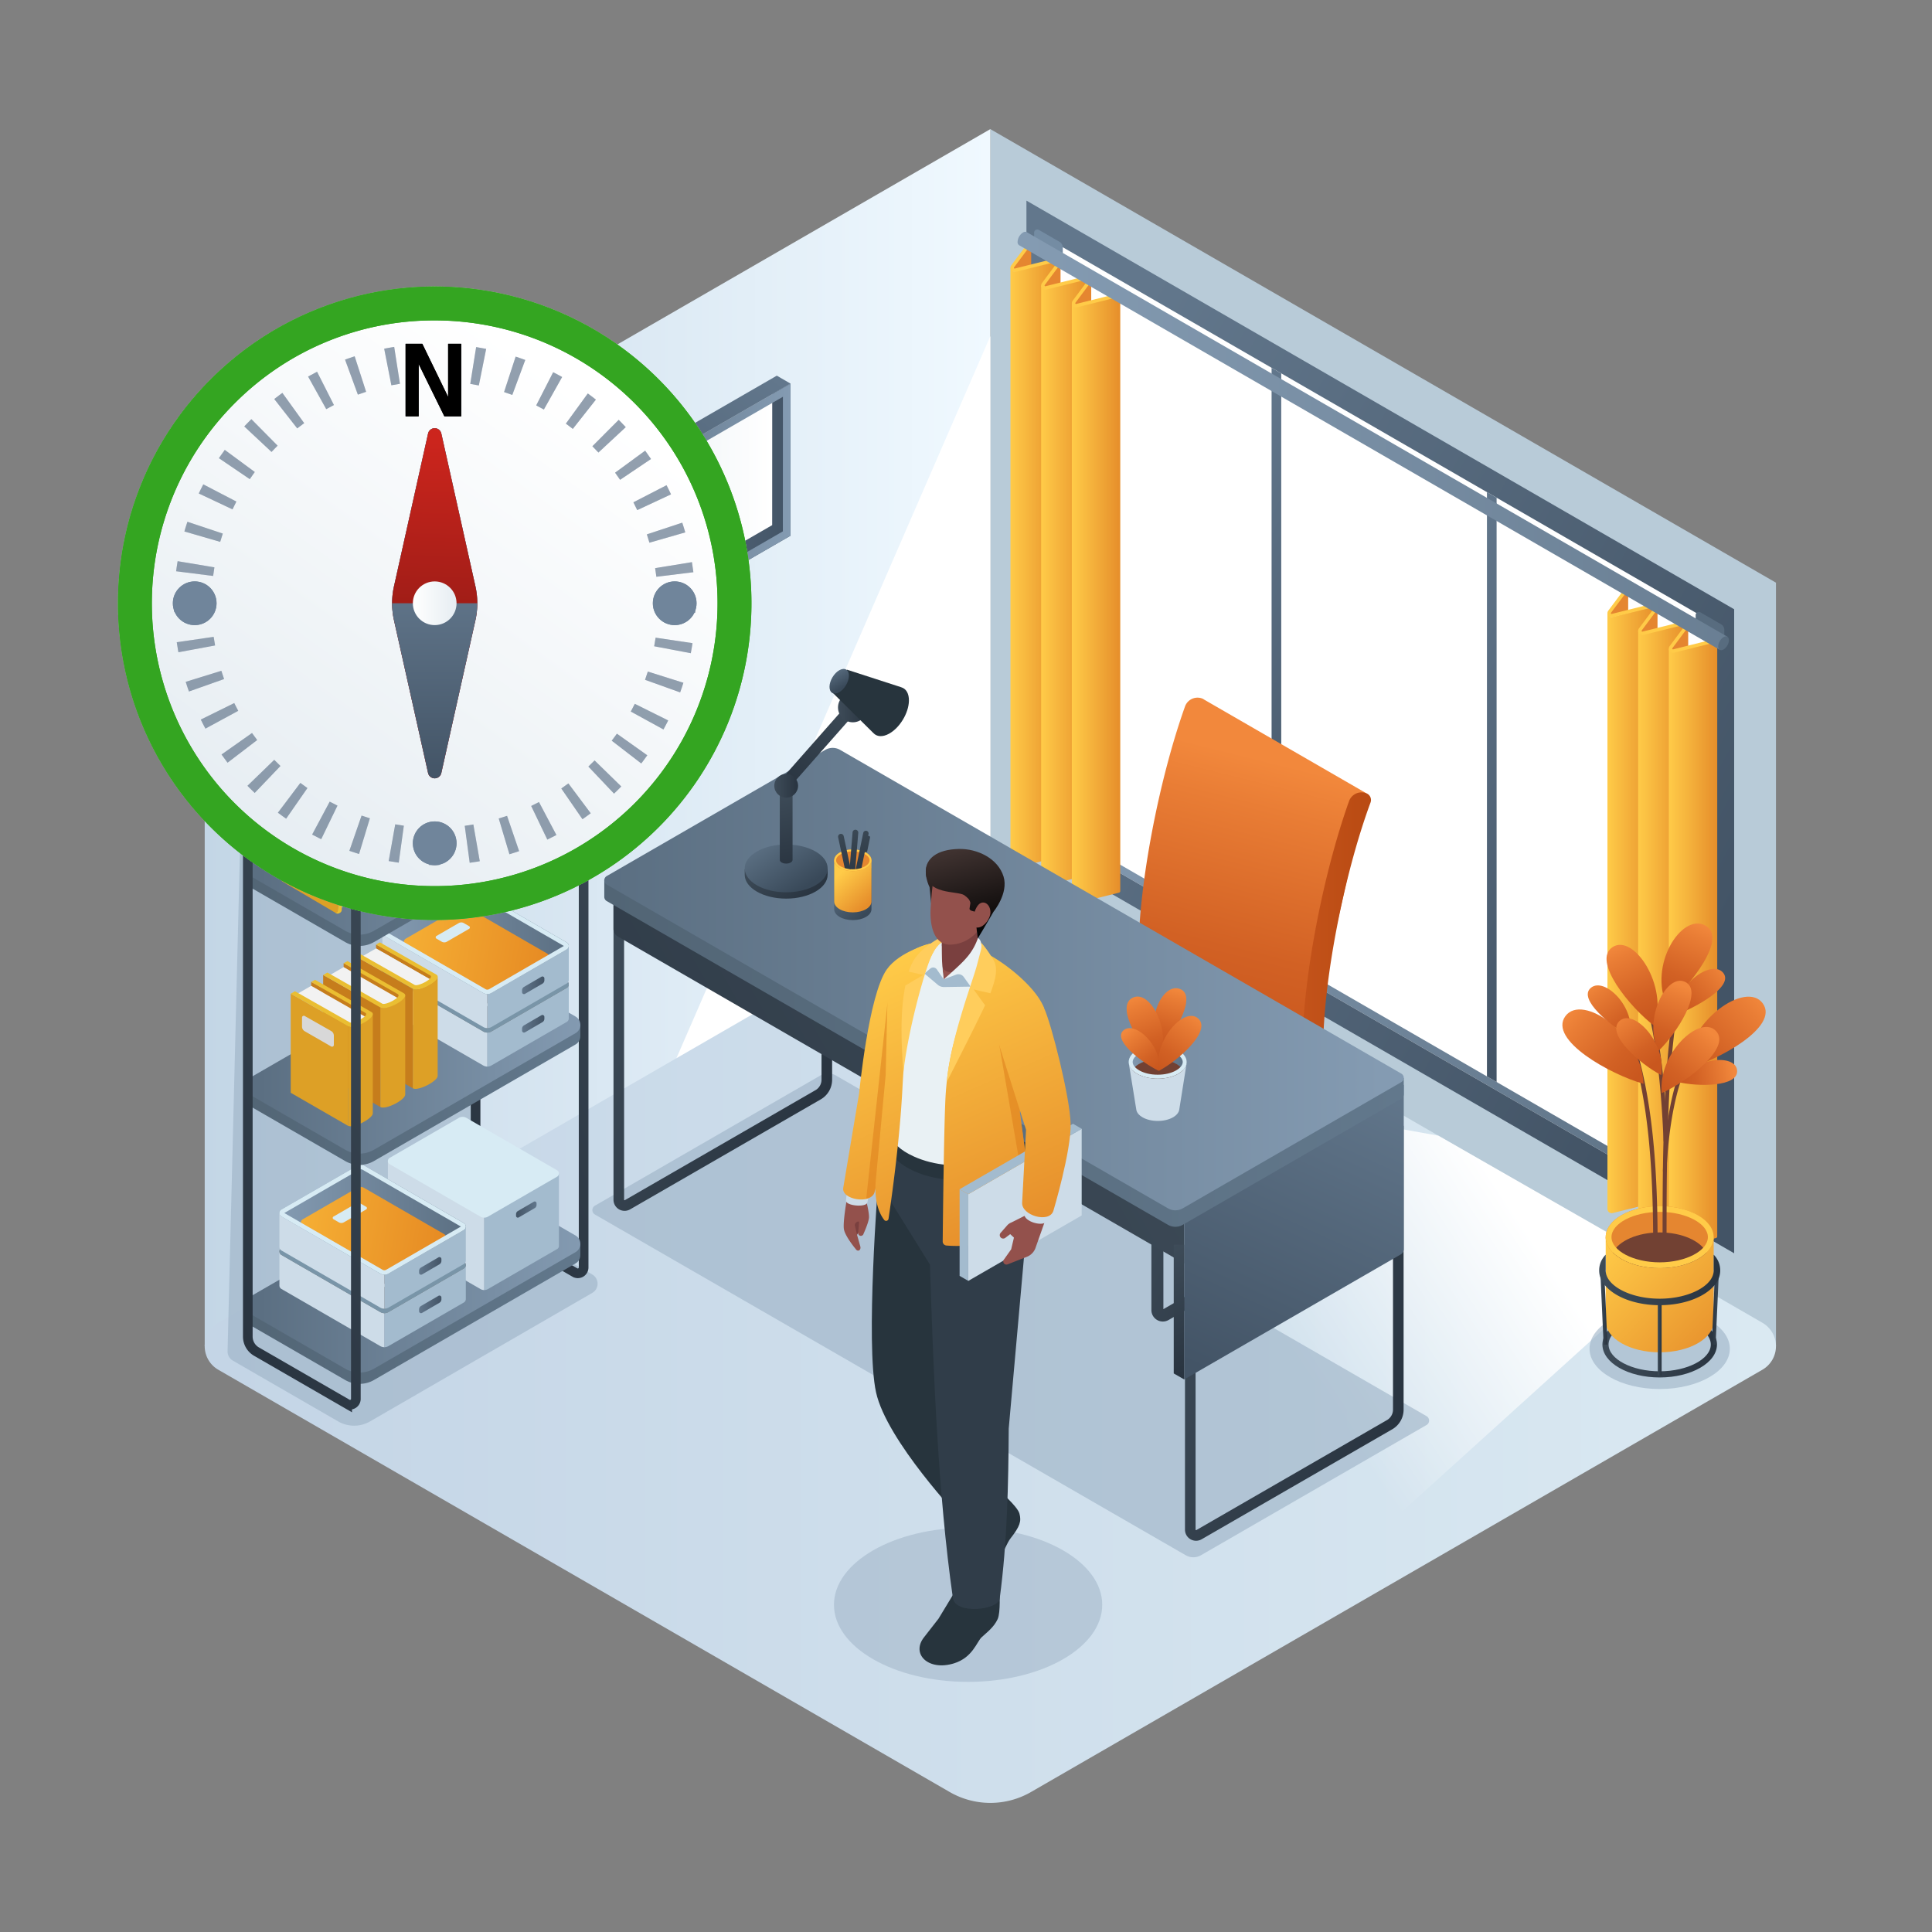 <svg id="Layer_1" data-name="Layer 1" xmlns="http://www.w3.org/2000/svg" xmlns:xlink="http://www.w3.org/1999/xlink" viewBox="0 0 1000 1000">
  <rect x="0" y="0" width="1000" height="1000" fill="#808080" stroke="none"/>
  <defs>
    <style>
      .cls-1 {
        fill: #b8cbd8;
      }

      .cls-2 {
        fill: url(#linear-gradient);
      }

      .cls-3 {
        fill: #fff;
      }

      .cls-4 {
        fill: url(#linear-gradient-2);
      }

      .cls-5, .cls-83 {
        opacity: 0.5;
      }

      .cls-23, .cls-6 {
        fill: #9bb0c4;
      }

      .cls-7 {
        fill: url(#linear-gradient-3);
      }

      .cls-8 {
        fill: url(#linear-gradient-4);
      }

      .cls-9 {
        fill: url(#linear-gradient-5);
      }

      .cls-10 {
        fill: url(#linear-gradient-6);
      }

      .cls-11 {
        fill: url(#linear-gradient-7);
      }

      .cls-12 {
        fill: url(#linear-gradient-8);
      }

      .cls-13 {
        fill: url(#linear-gradient-9);
      }

      .cls-14 {
        fill: #e58630;
      }

      .cls-15 {
        fill: url(#linear-gradient-10);
      }

      .cls-16 {
        fill: #ffcb48;
      }

      .cls-17 {
        fill: url(#linear-gradient-11);
      }

      .cls-18 {
        fill: url(#linear-gradient-12);
      }

      .cls-19 {
        fill: url(#linear-gradient-13);
      }

      .cls-20 {
        fill: #748ca3;
      }

      .cls-21 {
        fill: #586c7f;
      }

      .cls-22 {
        fill: url(#linear-gradient-14);
      }

      .cls-23, .cls-93 {
        opacity: 0.6;
      }

      .cls-24, .cls-25, .cls-29, .cls-30, .cls-36, .cls-67 {
        fill: none;
        stroke-miterlimit: 10;
      }

      .cls-24, .cls-25 {
        stroke-width: 6.202px;
      }

      .cls-24 {
        stroke: url(#linear-gradient-15);
      }

      .cls-25 {
        stroke: url(#linear-gradient-16);
      }

      .cls-26 {
        fill: url(#linear-gradient-17);
      }

      .cls-27 {
        fill: url(#linear-gradient-18);
      }

      .cls-28 {
        fill: url(#linear-gradient-19);
      }

      .cls-29, .cls-30 {
        stroke-width: 5.489px;
      }

      .cls-29 {
        stroke: url(#linear-gradient-20);
      }

      .cls-30 {
        stroke: url(#linear-gradient-21);
      }

      .cls-31 {
        fill: url(#linear-gradient-22);
      }

      .cls-32 {
        fill: url(#linear-gradient-23);
      }

      .cls-33 {
        fill: url(#linear-gradient-24);
      }

      .cls-34 {
        fill: url(#linear-gradient-25);
      }

      .cls-35 {
        fill: url(#linear-gradient-26);
      }

      .cls-36, .cls-67 {
        stroke-width: 5px;
      }

      .cls-36 {
        stroke: url(#linear-gradient-27);
      }

      .cls-37 {
        fill: url(#linear-gradient-28);
      }

      .cls-38 {
        fill: url(#linear-gradient-29);
      }

      .cls-39 {
        fill: #a3bbce;
      }

      .cls-40 {
        fill: #cddce8;
      }

      .cls-41 {
        fill: #d7ebf4;
      }

      .cls-42 {
        fill: url(#linear-gradient-30);
      }

      .cls-43 {
        fill: #7c7c7c;
      }

      .cls-44 {
        fill: #686868;
      }

      .cls-45 {
        fill: #ccc;
      }

      .cls-46 {
        fill: #7995a8;
      }

      .cls-47 {
        fill: url(#linear-gradient-31);
      }

      .cls-48 {
        fill: url(#linear-gradient-32);
      }

      .cls-49 {
        fill: url(#linear-gradient-33);
      }

      .cls-50 {
        fill: url(#linear-gradient-34);
      }

      .cls-51 {
        fill: url(#linear-gradient-35);
      }

      .cls-52 {
        fill: url(#linear-gradient-36);
      }

      .cls-53 {
        fill: url(#linear-gradient-37);
      }

      .cls-54 {
        fill: url(#linear-gradient-38);
      }

      .cls-55 {
        fill: url(#linear-gradient-39);
      }

      .cls-56 {
        fill: url(#linear-gradient-40);
      }

      .cls-57 {
        fill: url(#linear-gradient-41);
      }

      .cls-58 {
        fill: url(#linear-gradient-42);
      }

      .cls-59 {
        fill: #c67d1c;
      }

      .cls-60 {
        fill: #f2f2f2;
      }

      .cls-61 {
        fill: #dda026;
      }

      .cls-62 {
        fill: #eabe32;
      }

      .cls-63 {
        fill: #d8d8d8;
      }

      .cls-64 {
        fill: url(#linear-gradient-43);
      }

      .cls-65 {
        fill: url(#linear-gradient-44);
      }

      .cls-66 {
        fill: #c9c9c9;
      }

      .cls-67 {
        stroke: url(#linear-gradient-45);
      }

      .cls-68 {
        fill: url(#linear-gradient-46);
      }

      .cls-69 {
        fill: url(#linear-gradient-47);
      }

      .cls-70 {
        fill: url(#linear-gradient-48);
      }

      .cls-71 {
        fill: url(#linear-gradient-49);
      }

      .cls-72 {
        fill: url(#linear-gradient-50);
      }

      .cls-73 {
        fill: url(#linear-gradient-51);
      }

      .cls-74 {
        fill: url(#linear-gradient-52);
      }

      .cls-75 {
        fill: url(#linear-gradient-53);
      }

      .cls-76 {
        fill: url(#linear-gradient-54);
      }

      .cls-77 {
        fill: #6d7f94;
      }

      .cls-78 {
        fill: #34a521;
      }

      .cls-79 {
        fill: #70859b;
      }

      .cls-80 {
        fill: #93514c;
      }

      .cls-81 {
        fill: #7a403f;
      }

      .cls-82 {
        fill: url(#linear-gradient-55);
      }

      .cls-83 {
        fill: #dd7b19;
      }

      .cls-84 {
        fill: #27343d;
      }

      .cls-85 {
        fill: #303d49;
      }

      .cls-86 {
        fill: #e9f1f4;
      }

      .cls-87 {
        fill: url(#linear-gradient-56);
      }

      .cls-88 {
        fill: url(#linear-gradient-57);
      }

      .cls-89 {
        fill: url(#linear-gradient-58);
      }

      .cls-90 {
        fill: #ffcd5c;
      }

      .cls-91 {
        fill: url(#linear-gradient-59);
      }

      .cls-92 {
        fill: url(#linear-gradient-60);
      }

      .cls-94 {
        fill: url(#linear-gradient-61);
      }

      .cls-95 {
        fill: url(#linear-gradient-62);
      }

      .cls-96 {
        fill: #724133;
      }

      .cls-97 {
        fill: url(#linear-gradient-63);
      }

      .cls-98 {
        fill: url(#linear-gradient-64);
      }

      .cls-99 {
        fill: url(#linear-gradient-65);
      }

      .cls-100 {
        fill: url(#linear-gradient-66);
      }

      .cls-101 {
        fill: url(#linear-gradient-67);
      }

      .cls-102 {
        fill: url(#linear-gradient-68);
      }

      .cls-103 {
        fill: url(#linear-gradient-69);
      }

      .cls-104 {
        fill: url(#linear-gradient-70);
      }

      .cls-105 {
        fill: url(#linear-gradient-71);
      }

      .cls-106 {
        fill: url(#linear-gradient-72);
      }

      .cls-107 {
        fill: url(#linear-gradient-73);
      }

      .cls-108 {
        fill: url(#linear-gradient-74);
      }

      .cls-109 {
        fill: url(#linear-gradient-75);
      }

      .cls-110 {
        fill: url(#linear-gradient-76);
      }

      .cls-111 {
        fill: url(#linear-gradient-77);
      }

      .cls-112 {
        fill: url(#linear-gradient-78);
      }

      .cls-113 {
        fill: url(#linear-gradient-79);
      }

      .cls-114 {
        fill: url(#linear-gradient-80);
      }

      .cls-115 {
        fill: url(#linear-gradient-81);
      }

      .cls-116 {
        fill: url(#linear-gradient-82);
      }

      .cls-117 {
        fill: url(#linear-gradient-83);
      }

      .cls-118 {
        fill: url(#linear-gradient-84);
      }

      .cls-119 {
        fill: url(#linear-gradient-85);
      }

      .cls-120 {
        fill: url(#linear-gradient-86);
      }

      .cls-121 {
        fill: url(#linear-gradient-87);
      }

      .cls-122 {
        fill: url(#linear-gradient-88);
      }

      .cls-123 {
        fill: url(#linear-gradient-89);
      }

      .cls-124 {
        fill: url(#linear-gradient-90);
      }

      .cls-125 {
        fill: url(#linear-gradient-91);
      }

      .cls-126 {
        fill: url(#linear-gradient-92);
      }

      .cls-127 {
        fill: url(#linear-gradient-93);
      }

      .cls-128 {
        fill: url(#linear-gradient-95);
      }

      .cls-129 {
        fill: url(#linear-gradient-96);
      }

      .cls-130 {
        fill: url(#linear-gradient-97);
      }
    </style>
    <linearGradient id="linear-gradient" x1="105.957" y1="381.815" x2="512.604" y2="381.815" gradientUnits="userSpaceOnUse">
      <stop offset="0" stop-color="#c3d6e6"/>
      <stop offset="1" stop-color="#f0f9ff"/>
    </linearGradient>
    <linearGradient id="linear-gradient-2" x1="105.957" y1="696.807" x2="919.234" y2="696.807" gradientUnits="userSpaceOnUse">
      <stop offset="0.007" stop-color="#c4d5e6"/>
      <stop offset="1" stop-color="#dae9f2"/>
    </linearGradient>
    <linearGradient id="linear-gradient-3" x1="4431.122" y1="556.258" x2="4551.753" y2="635.684" gradientTransform="matrix(-1, 0, 0, 1, 5168.957, 0)" gradientUnits="userSpaceOnUse">
      <stop offset="0" stop-color="#fff"/>
      <stop offset="0.945" stop-color="#fff" stop-opacity="0"/>
    </linearGradient>
    <linearGradient id="linear-gradient-4" x1="-6111.766" y1="376.265" x2="-5768.423" y2="376.265" gradientTransform="matrix(-1, 0, 0, 1, -5225.657, 0)" gradientUnits="userSpaceOnUse">
      <stop offset="0" stop-color="#5b6f82"/>
      <stop offset="1" stop-color="#849bb2"/>
    </linearGradient>
    <linearGradient id="linear-gradient-5" x1="-5752.508" y1="274.58" x2="-6121.568" y2="474.636" gradientTransform="matrix(-1, 0, 0, 1, -5225.657, 0)" gradientUnits="userSpaceOnUse">
      <stop offset="0" stop-color="#62778c"/>
      <stop offset="1" stop-color="#435466"/>
    </linearGradient>
    <linearGradient id="linear-gradient-6" x1="-5820.441" y1="307.318" x2="-5952.215" y2="378.749" xlink:href="#linear-gradient-5"/>
    <linearGradient id="linear-gradient-7" x1="-5931.909" y1="371.67" x2="-6063.684" y2="443.102" xlink:href="#linear-gradient-5"/>
    <linearGradient id="linear-gradient-8" x1="-6082.718" y1="470.762" x2="-6057.668" y2="470.762" gradientTransform="matrix(-1, 0, 0, 1, -5225.657, 0)" gradientUnits="userSpaceOnUse">
      <stop offset="0" stop-color="#e68e2b"/>
      <stop offset="1" stop-color="#ffcb48"/>
    </linearGradient>
    <linearGradient id="linear-gradient-9" x1="-6098.608" y1="479.669" x2="-6073.558" y2="479.669" xlink:href="#linear-gradient-8"/>
    <linearGradient id="linear-gradient-10" x1="-6114.497" y1="488.915" x2="-6089.438" y2="488.915" xlink:href="#linear-gradient-8"/>
    <linearGradient id="linear-gradient-11" x1="-5773.722" y1="291.99" x2="-5748.672" y2="291.99" xlink:href="#linear-gradient-8"/>
    <linearGradient id="linear-gradient-12" x1="-5789.612" y1="300.897" x2="-5764.562" y2="300.897" xlink:href="#linear-gradient-8"/>
    <linearGradient id="linear-gradient-13" x1="-5805.502" y1="310.143" x2="-5780.442" y2="310.143" xlink:href="#linear-gradient-8"/>
    <linearGradient id="linear-gradient-14" x1="-6320.816" y1="228.168" x2="-5756.997" y2="228.168" xlink:href="#linear-gradient-4"/>
    <linearGradient id="linear-gradient-15" x1="10615.331" y1="592.546" x2="10706.161" y2="634.044" gradientTransform="translate(-10018.809)" gradientUnits="userSpaceOnUse">
      <stop offset="0" stop-color="#3e4c59"/>
      <stop offset="1" stop-color="#293440"/>
    </linearGradient>
    <linearGradient id="linear-gradient-16" x1="10535.766" y1="546.627" x2="10626.595" y2="588.125" xlink:href="#linear-gradient-15"/>
    <linearGradient id="linear-gradient-17" x1="513.702" y1="545.843" x2="676.393" y2="545.843" gradientUnits="userSpaceOnUse">
      <stop offset="0.032" stop-color="#bd451c"/>
      <stop offset="1" stop-color="#d4702a"/>
    </linearGradient>
    <linearGradient id="linear-gradient-18" x1="659.583" y1="394.324" x2="623.736" y2="537.713" gradientUnits="userSpaceOnUse">
      <stop offset="0" stop-color="#f2883c"/>
      <stop offset="0.167" stop-color="#e97d35"/>
      <stop offset="0.674" stop-color="#d26124"/>
      <stop offset="0.968" stop-color="#c9571e"/>
    </linearGradient>
    <linearGradient id="linear-gradient-19" x1="598.595" y1="503.803" x2="709.622" y2="503.803" gradientUnits="userSpaceOnUse">
      <stop offset="0" stop-color="#d9652b"/>
      <stop offset="0.968" stop-color="#ba4b13"/>
    </linearGradient>
    <linearGradient id="linear-gradient-20" x1="8743.453" y1="659.087" x2="8872.176" y2="717.898" gradientTransform="translate(-8139.149)" xlink:href="#linear-gradient-15"/>
    <linearGradient id="linear-gradient-21" x1="8447.654" y1="488.321" x2="8576.377" y2="547.132" gradientTransform="translate(-8139.149)" xlink:href="#linear-gradient-15"/>
    <linearGradient id="linear-gradient-22" x1="-5985.223" y1="473.042" x2="-5598.636" y2="690.921" gradientTransform="matrix(-1, 0, 0, 1, -5374.106, 0)" xlink:href="#linear-gradient-15"/>
    <linearGradient id="linear-gradient-23" x1="-6083.05" y1="552.611" x2="-6008.008" y2="714.566" gradientTransform="matrix(-1, 0, 0, 1, -5374.106, 0)" xlink:href="#linear-gradient-5"/>
    <linearGradient id="linear-gradient-24" x1="596.952" y1="648.927" x2="623.369" y2="705.942" gradientTransform="matrix(1, 0, 0, 1, 0, 0)" xlink:href="#linear-gradient-15"/>
    <linearGradient id="linear-gradient-25" x1="-6100.69" y1="515.31" x2="-5686.88" y2="515.31" gradientTransform="matrix(-1, 0, 0, 1, -5374.106, 0)" gradientUnits="userSpaceOnUse">
      <stop offset="0" stop-color="#62788c"/>
      <stop offset="1" stop-color="#526575"/>
    </linearGradient>
    <linearGradient id="linear-gradient-26" x1="-6089.889" y1="506.776" x2="-5690.81" y2="506.776" gradientTransform="matrix(-1, 0, 0, 1, -5374.106, 0)" gradientUnits="userSpaceOnUse">
      <stop offset="0" stop-color="#849bb2"/>
      <stop offset="1" stop-color="#5b6f82"/>
    </linearGradient>
    <linearGradient id="linear-gradient-27" x1="-7111.206" y1="413.498" x2="-6930.255" y2="496.171" gradientTransform="matrix(-1, 0, 0, 1, -6747.036, 0)" xlink:href="#linear-gradient-15"/>
    <linearGradient id="linear-gradient-28" x1="-6998.475" y1="666.677" x2="-6824.828" y2="666.677" gradientTransform="matrix(-1, 0, 0, 1, -6698.1, 0)" xlink:href="#linear-gradient-25"/>
    <linearGradient id="linear-gradient-29" x1="-7002.151" y1="659.723" x2="-6832.839" y2="659.723" gradientTransform="matrix(-1, 0, 0, 1, -6698.1, 0)" xlink:href="#linear-gradient-26"/>
    <linearGradient id="linear-gradient-30" x1="-6975.817" y1="626.072" x2="-6965.208" y2="626.072" gradientTransform="matrix(-1, 0, 0, 1, -6698.1, 0)" xlink:href="#linear-gradient-5"/>
    <linearGradient id="linear-gradient-31" x1="-585.159" y1="675.139" x2="-573.598" y2="675.139" gradientTransform="translate(802.074)" xlink:href="#linear-gradient-5"/>
    <linearGradient id="linear-gradient-32" x1="-657.452" y1="631.358" x2="-560.968" y2="631.358" gradientTransform="translate(802.074)" xlink:href="#linear-gradient-26"/>
    <linearGradient id="linear-gradient-33" x1="-695.245" y1="621.627" x2="-570.434" y2="643.125" gradientTransform="translate(802.074)" gradientUnits="userSpaceOnUse">
      <stop offset="0.008" stop-color="#ffc63f"/>
      <stop offset="1" stop-color="#e68a23"/>
    </linearGradient>
    <linearGradient id="linear-gradient-34" x1="-585.159" y1="655.228" x2="-573.598" y2="655.228" gradientTransform="translate(802.074)" xlink:href="#linear-gradient-5"/>
    <linearGradient id="linear-gradient-35" x1="-6998.475" y1="553.339" x2="-6824.828" y2="553.339" gradientTransform="matrix(-1, 0, 0, 1, -6698.1, 0)" xlink:href="#linear-gradient-25"/>
    <linearGradient id="linear-gradient-36" x1="-7002.151" y1="546.386" x2="-6832.839" y2="546.386" gradientTransform="matrix(-1, 0, 0, 1, -6698.1, 0)" xlink:href="#linear-gradient-26"/>
    <linearGradient id="linear-gradient-37" x1="-6998.475" y1="327.13" x2="-6824.828" y2="327.13" gradientTransform="matrix(-1, 0, 0, 1, -6698.1, 0)" xlink:href="#linear-gradient-25"/>
    <linearGradient id="linear-gradient-38" x1="-7002.151" y1="319.074" x2="-6832.839" y2="319.074" gradientTransform="matrix(-1, 0, 0, 1, -6698.1, 0)" xlink:href="#linear-gradient-26"/>
    <linearGradient id="linear-gradient-39" x1="-531.867" y1="529.895" x2="-520.306" y2="529.895" gradientTransform="translate(802.074)" xlink:href="#linear-gradient-5"/>
    <linearGradient id="linear-gradient-40" x1="-604.161" y1="486.114" x2="-507.676" y2="486.114" gradientTransform="translate(802.074)" xlink:href="#linear-gradient-26"/>
    <linearGradient id="linear-gradient-41" x1="-641.954" y1="476.383" x2="-517.142" y2="497.881" xlink:href="#linear-gradient-33"/>
    <linearGradient id="linear-gradient-42" x1="-531.867" y1="509.984" x2="-520.306" y2="509.984" gradientTransform="translate(802.074)" xlink:href="#linear-gradient-5"/>
    <linearGradient id="linear-gradient-43" x1="-6998.475" y1="440.002" x2="-6824.828" y2="440.002" gradientTransform="matrix(-1, 0, 0, 1, -6698.1, 0)" xlink:href="#linear-gradient-25"/>
    <linearGradient id="linear-gradient-44" x1="-7002.151" y1="433.048" x2="-6832.839" y2="433.048" gradientTransform="matrix(-1, 0, 0, 1, -6698.1, 0)" xlink:href="#linear-gradient-26"/>
    <linearGradient id="linear-gradient-45" x1="-6993.312" y1="481.505" x2="-6813.177" y2="563.805" gradientTransform="matrix(-1, 0, 0, 1, -6747.036, 0)" xlink:href="#linear-gradient-15"/>
    <linearGradient id="linear-gradient-46" x1="4587.701" y1="266.846" x2="4687.906" y2="266.846" gradientTransform="matrix(-1, 0, 0, 1, 4996.872, 0)" gradientUnits="userSpaceOnUse">
      <stop offset="0" stop-color="#435466"/>
      <stop offset="1" stop-color="#62778c"/>
    </linearGradient>
    <linearGradient id="linear-gradient-47" x1="4597.166" y1="263.228" x2="4684.895" y2="263.228" gradientTransform="matrix(-1, 0, 0, 1, 4996.872, 0)" gradientUnits="userSpaceOnUse">
      <stop offset="0" stop-color="#fff"/>
      <stop offset="0.989" stop-color="#e6edf2"/>
    </linearGradient>
    <linearGradient id="linear-gradient-48" x1="4587.701" y1="266.846" x2="4687.906" y2="266.846" gradientTransform="matrix(-1, 0, 0, 1, 4996.872, 0)" xlink:href="#linear-gradient-26"/>
    <linearGradient id="linear-gradient-49" x1="4610.079" y1="184.103" x2="4713.093" y2="320.261" gradientTransform="matrix(-1, 0, 0, 1, 4996.872, 0)" xlink:href="#linear-gradient-5"/>
    <linearGradient id="linear-gradient-50" x1="4609.082" y1="184.858" x2="4712.096" y2="321.015" gradientTransform="matrix(-1, 0, 0, 1, 4996.872, 0)" xlink:href="#linear-gradient-5"/>
    <linearGradient id="linear-gradient-51" x1="302.095" y1="204.879" x2="131.002" y2="443.155" gradientTransform="matrix(1, 0, 0, 1, 0, 0)" xlink:href="#linear-gradient-47"/>
    <linearGradient id="linear-gradient-52" x1="225" y1="221.643" x2="225" y2="325.194" gradientTransform="matrix(1, 0, 0, 1, 0, 0)" xlink:href="#linear-gradient-46"/>
    <linearGradient id="linear-gradient-53" x1="224.903" y1="309.342" x2="227.591" y2="398.471" gradientUnits="userSpaceOnUse">
      <stop offset="0" stop-color="#a01d17"/>
      <stop offset="0.989" stop-color="#cc251d"/>
    </linearGradient>
    <linearGradient id="linear-gradient-54" x1="213.692" y1="312.248" x2="236.308" y2="312.248" gradientTransform="matrix(1, 0, 0, 1, 0, 0)" xlink:href="#linear-gradient-47"/>
    <linearGradient id="linear-gradient-55" x1="438.394" y1="505.621" x2="502.394" y2="650.642" gradientUnits="userSpaceOnUse">
      <stop offset="0" stop-color="#ffcb48"/>
      <stop offset="1" stop-color="#e68e2b"/>
    </linearGradient>
    <linearGradient id="linear-gradient-56" x1="447.038" y1="501.806" x2="511.038" y2="646.827" xlink:href="#linear-gradient-55"/>
    <linearGradient id="linear-gradient-57" x1="473.473" y1="490.14" x2="537.473" y2="635.161" xlink:href="#linear-gradient-55"/>
    <linearGradient id="linear-gradient-58" x1="494.233" y1="480.978" x2="558.233" y2="625.999" xlink:href="#linear-gradient-55"/>
    <linearGradient id="linear-gradient-59" x1="480.401" y1="443.862" x2="491.975" y2="490.501" gradientUnits="userSpaceOnUse">
      <stop offset="0" stop-color="#3f3230"/>
      <stop offset="1"/>
    </linearGradient>
    <linearGradient id="linear-gradient-60" x1="496.059" y1="439.976" x2="507.645" y2="486.661" xlink:href="#linear-gradient-59"/>
    <linearGradient id="linear-gradient-61" x1="829.409" y1="695.938" x2="888.691" y2="695.938" gradientTransform="matrix(1, 0, 0, 1, 0, 0)" xlink:href="#linear-gradient-15"/>
    <linearGradient id="linear-gradient-62" x1="833.604" y1="639.83" x2="893.008" y2="697.021" xlink:href="#linear-gradient-55"/>
    <linearGradient id="linear-gradient-63" x1="-8301.573" y1="2124.574" x2="-8268.878" y2="2138.16" gradientTransform="matrix(-0.941, 0.339, 0.339, 0.941, -7638.809, 1315.452)" xlink:href="#linear-gradient-18"/>
    <linearGradient id="linear-gradient-64" x1="1483.11" y1="-1513.69" x2="1458.477" y2="-1498.014" gradientTransform="translate(-1038.204 1416.953) rotate(21.532)" xlink:href="#linear-gradient-18"/>
    <linearGradient id="linear-gradient-65" x1="911.917" y1="516.524" x2="870.562" y2="553.698" xlink:href="#linear-gradient-18"/>
    <linearGradient id="linear-gradient-66" x1="-133.647" y1="1820.46" x2="-167.31" y2="1841.882" gradientTransform="translate(506.899 -1251.12) rotate(-16.161)" xlink:href="#linear-gradient-18"/>
    <linearGradient id="linear-gradient-67" x1="836.176" y1="489.099" x2="856.48" y2="528.066" xlink:href="#linear-gradient-18"/>
    <linearGradient id="linear-gradient-68" x1="-468.745" y1="2196.591" x2="-445.232" y2="2241.714" gradientTransform="translate(451.562 -1692.853) rotate(-21.264)" xlink:href="#linear-gradient-18"/>
    <linearGradient id="linear-gradient-69" x1="1427.92" y1="-2330.914" x2="1460.616" y2="-2317.329" gradientTransform="matrix(0.871, 0.49, -0.49, 0.871, -1563.578, 1840.532)" xlink:href="#linear-gradient-18"/>
    <linearGradient id="linear-gradient-70" x1="434.623" y1="878.843" x2="413.255" y2="916.197" gradientTransform="matrix(1.032, -0.095, 0.1, 1.014, 343.869, -371.928)" xlink:href="#linear-gradient-18"/>
    <linearGradient id="linear-gradient-71" x1="-1612.424" y1="3013.801" x2="-1642.735" y2="3033.09" gradientTransform="translate(408.376 -2876.684) rotate(-35.911)" xlink:href="#linear-gradient-18"/>
    <linearGradient id="linear-gradient-72" x1="-9788.204" y1="-1264.334" x2="-9816.116" y2="-1246.571" gradientTransform="matrix(-0.942, -0.334, -0.334, 0.942, -8806.918, -1552.056)" xlink:href="#linear-gradient-18"/>
    <linearGradient id="linear-gradient-73" x1="645.076" y1="677.219" x2="648.757" y2="677.219" gradientTransform="matrix(-0.045, -0.999, -0.999, 0.045, 1593.432, 1293.061)" xlink:href="#linear-gradient-15"/>
    <linearGradient id="linear-gradient-74" x1="828.344" y1="677.219" x2="832.025" y2="677.219" gradientTransform="translate(31.175 -36.515) rotate(2.568)" xlink:href="#linear-gradient-15"/>
    <linearGradient id="linear-gradient-75" x1="858.055" y1="693.313" x2="860.055" y2="693.313" gradientTransform="matrix(1, 0, 0, 1, 0, 0)" xlink:href="#linear-gradient-15"/>
    <linearGradient id="linear-gradient-76" x1="827.725" y1="662.49" x2="890.385" y2="662.49" gradientTransform="matrix(1, 0, 0, 1, 0, 0)" xlink:href="#linear-gradient-15"/>
    <linearGradient id="linear-gradient-77" x1="395.102" y1="439.597" x2="418.336" y2="465.47" gradientTransform="matrix(1, 0, 0, 1, 0, 0)" xlink:href="#linear-gradient-15"/>
    <linearGradient id="linear-gradient-78" x1="397.971" y1="436.187" x2="414.481" y2="460.697" gradientUnits="userSpaceOnUse">
      <stop offset="0.014" stop-color="#596d80"/>
      <stop offset="1" stop-color="#394959"/>
    </linearGradient>
    <linearGradient id="linear-gradient-79" x1="402.715" y1="409.108" x2="412.545" y2="449.193" gradientTransform="matrix(1, 0, 0, 1, 0, 0)" xlink:href="#linear-gradient-15"/>
    <linearGradient id="linear-gradient-80" x1="441.716" y1="360.968" x2="407.843" y2="408.797" gradientTransform="translate(432.181 -188.766) rotate(48.59)" xlink:href="#linear-gradient-15"/>
    <linearGradient id="linear-gradient-81" x1="433.743" y1="366.183" x2="449.096" y2="366.183" gradientTransform="matrix(1, 0, 0, 1, 0, 0)" xlink:href="#linear-gradient-15"/>
    <linearGradient id="linear-gradient-82" x1="400.77" y1="406.715" x2="413.079" y2="406.715" gradientTransform="matrix(1, 0, 0, 1, 0, 0)" xlink:href="#linear-gradient-15"/>
    <linearGradient id="linear-gradient-83" x1="13543.216" y1="281.958" x2="13553.192" y2="281.958" gradientTransform="matrix(-0.505, 0.863, 0.863, 0.505, 7028.879, -11485.893)" xlink:href="#linear-gradient-78"/>
    <linearGradient id="linear-gradient-84" x1="584.216" y1="549.689" x2="614.239" y2="549.689" gradientTransform="matrix(1, 0, 0, 1, 0, 0)" xlink:href="#linear-gradient-26"/>
    <linearGradient id="linear-gradient-85" x1="-141.714" y1="1420.028" x2="-157.456" y2="1447.547" gradientTransform="translate(432.767 -904.467) rotate(-12.796)" xlink:href="#linear-gradient-18"/>
    <linearGradient id="linear-gradient-86" x1="911.77" y1="-53.595" x2="928.113" y2="-22.231" gradientTransform="translate(-323.774 456.025) rotate(7.108)" xlink:href="#linear-gradient-18"/>
    <linearGradient id="linear-gradient-87" x1="-197.375" y1="1509.519" x2="-184.105" y2="1533.526" gradientTransform="matrix(0.99, -0.187, 0.211, 0.924, 459.787, -898.047)" xlink:href="#linear-gradient-18"/>
    <linearGradient id="linear-gradient-88" x1="-134.67" y1="1435.732" x2="-161.289" y2="1459.66" gradientTransform="translate(432.767 -904.467) rotate(-12.796)" xlink:href="#linear-gradient-18"/>
    <linearGradient id="linear-gradient-89" x1="436.206" y1="455.007" x2="450.503" y2="470.518" xlink:href="#linear-gradient-78"/>
    <linearGradient id="linear-gradient-90" x1="436.206" y1="451.007" x2="450.503" y2="466.518" xlink:href="#linear-gradient-55"/>
    <linearGradient id="linear-gradient-91" x1="442.429" y1="424.558" x2="449.961" y2="454.941" gradientTransform="matrix(1, 0, 0, 1, 0, 0)" xlink:href="#linear-gradient-15"/>
    <linearGradient id="linear-gradient-92" x1="438.347" y1="425.57" x2="445.879" y2="455.953" gradientTransform="matrix(1, 0, 0, 1, 0, 0)" xlink:href="#linear-gradient-15"/>
    <linearGradient id="linear-gradient-93" x1="433.434" y1="426.788" x2="440.965" y2="457.171" gradientTransform="matrix(1, 0, 0, 1, 0, 0)" xlink:href="#linear-gradient-15"/>
    <linearGradient id="linear-gradient-95" x1="225" y1="7147.481" x2="225" y2="7251.032" gradientTransform="matrix(1, 0, 0, -1, 0, 7550.333)" xlink:href="#linear-gradient-46"/>
    <linearGradient id="linear-gradient-96" x1="224.903" y1="7235.18" x2="227.591" y2="7324.309" gradientTransform="matrix(1, 0, 0, -1, 0, 7550.333)" xlink:href="#linear-gradient-53"/>
    <linearGradient id="linear-gradient-97" x1="213.692" y1="7238.085" x2="236.308" y2="7238.085" gradientTransform="matrix(1, 0, 0, -1, 0, 7550.333)" xlink:href="#linear-gradient-47"/>
  </defs>
  <g>
    <polygon class="cls-1" points="512.588 66.823 919.234 301.591 919.234 696.807 512.588 462.017 512.588 66.823"/>
    <polygon class="cls-2" points="512.604 66.823 105.957 301.591 105.957 696.807 512.604 462.017 512.604 66.823"/>
  </g>
  <polygon class="cls-3" points="512.604 437.072 511.318 466.168 348.129 552.297 512.604 173.971 512.604 437.072"/>
  <path class="cls-4" d="M112.975,708.973,491.555,927.537a42.101,42.101,0,0,0,42.101-.001L912.217,708.969a14.034,14.034,0,0,0,0-24.307L533.64,466.078a42.101,42.101,0,0,0-42.104.001L112.974,684.666A14.034,14.034,0,0,0,112.975,708.973Z"/>
  <g class="cls-5">
    <ellipse class="cls-6" cx="501.085" cy="830.633" rx="69.429" ry="39.902"/>
  </g>
  <polygon class="cls-7" points="864.674 656.607 725.226 782.843 373.705 577.725 530.837 549.678 744.489 587.819 864.674 656.607"/>
  <g>
    <g>
      <path class="cls-3" d="M538.925,118.265l11.465,2.159,343.349,198.241V625.489L882.274,632.106,538.925,433.876Z"/>
      <polygon class="cls-8" points="542.766 123.735 546.708 126.01 546.703 428.446 886.109 624.39 886.109 628.795 542.766 430.576 542.766 123.735"/>
      <path class="cls-9" d="M531.278,103.836V437.209l366.319,211.484,0-333.352Zm354.831,524.959L542.766,430.576l0-306.841L886.109,321.974Z"/>
    </g>
    <polygon class="cls-10" points="658.171 492.798 663.171 495.685 663.171 193.269 658.171 190.382 658.171 492.798"/>
    <polygon class="cls-11" points="769.64 557.151 774.64 560.037 774.64 257.621 769.64 254.734 769.64 557.151"/>
    <g>
      <g>
        <path class="cls-12" d="M832.011,317.363V625.777a2.175,2.175,0,0,0,2.69,2.1l13.2-3.28,7.76-1.93a.335.335,0,0,1,.32.06l1.08-.32V313.578l-23.31,5.925Z"/>
        <path class="cls-13" d="M847.901,326.482V635.107a2.005,2.005,0,0,0,.36,1.04,2.13,2.13,0,0,0,2.32.9l20.97-5.21a.356.356,0,0,1,.41.16.368.368,0,0,1,.02.4l.97-.26V322.222l-23.31,5.5Z"/>
        <polygon class="cls-14" points="873.809 323.79 873.809 335.072 865.775 336.732 864.924 335.455 873.809 323.79"/>
        <path class="cls-15" d="M863.781,335.803V644.277a2.238,2.238,0,0,0,.36,1.04,2.137,2.137,0,0,0,1.79.97,2.003,2.003,0,0,0,.54-.07l21.69-5.4a.884.884,0,0,0,.68-.86V331.542l-23.31,5.5Z"/>
        <polygon class="cls-14" points="857.926 314.619 857.926 325.901 849.891 327.561 849.04 326.284 857.926 314.619"/>
        <polygon class="cls-14" points="842.743 304.93 842.743 316.213 833.857 318.508 832.892 317.312 842.743 304.93"/>
        <path class="cls-16" d="M865.932,337.886a2.235,2.235,0,0,0,.536-.066l21.694-5.404a.889.889,0,1,0-.429-1.725l-21.694,5.404a.388.388,0,0,1-.405-.609l7.741-10.376a2.166,2.166,0,0,0-2.258-3.397l-20.961,5.213a.388.388,0,0,1-.405-.609l7.741-10.376a2.166,2.166,0,0,0-2.259-3.397l-20.96,5.213a.388.388,0,0,1-.405-.609l8.698-11.649a.889.889,0,0,0-1.424-1.063l-8.698,11.649a2.166,2.166,0,0,0,2.259,3.397l20.96-5.213a.388.388,0,0,1,.405.609L848.327,325.253a2.166,2.166,0,0,0,2.258,3.397l20.961-5.213a.364.364,0,0,1,.417.162.369.369,0,0,1-.012.448l-7.741,10.376a2.168,2.168,0,0,0,1.723,3.463Z"/>
      </g>
      <g>
        <path class="cls-17" d="M523.016,138.591V447.005a2.175,2.175,0,0,0,2.69,2.1l13.2-3.28,7.76-1.93a.335.335,0,0,1,.32.06l1.08-.32V134.806l-23.31,5.925Z"/>
        <path class="cls-18" d="M538.905,147.711V456.335a2.005,2.005,0,0,0,.36,1.04,2.13,2.13,0,0,0,2.32.9l20.97-5.21a.356.356,0,0,1,.41.16.368.368,0,0,1,.02.4l.97-.26V143.451l-23.31,5.5Z"/>
        <polygon class="cls-14" points="564.814 145.018 564.814 156.301 556.779 157.96 555.928 156.684 564.814 145.018"/>
        <path class="cls-19" d="M554.786,157.031V465.505a2.239,2.239,0,0,0,.36,1.04,2.137,2.137,0,0,0,1.79.97,2.003,2.003,0,0,0,.54-.07l21.69-5.4a.884.884,0,0,0,.68-.86V152.771l-23.31,5.5Z"/>
        <polygon class="cls-14" points="548.931 135.847 548.931 147.13 540.896 148.789 540.045 147.513 548.931 135.847"/>
        <polygon class="cls-14" points="533.747 126.159 533.747 137.441 524.862 139.737 523.896 138.54 533.747 126.159"/>
        <path class="cls-16" d="M556.937,159.115a2.235,2.235,0,0,0,.536-.066l21.694-5.404a.889.889,0,1,0-.429-1.725l-21.694,5.404a.388.388,0,0,1-.405-.609L564.38,146.338a2.166,2.166,0,0,0-2.258-3.397l-20.961,5.213a.388.388,0,0,1-.405-.609l7.741-10.376a2.166,2.166,0,0,0-2.259-3.397l-20.96,5.213a.388.388,0,0,1-.405-.609l8.698-11.649a.889.889,0,0,0-1.424-1.063l-8.698,11.649a2.166,2.166,0,0,0,2.259,3.397l20.96-5.213a.388.388,0,0,1,.405.609l-7.741,10.376a2.166,2.166,0,0,0,2.258,3.397l20.961-5.213a.364.364,0,0,1,.417.162.369.369,0,0,1-.012.448l-7.741,10.376a2.168,2.168,0,0,0,1.723,3.463Z"/>
      </g>
    </g>
    <g>
      <path class="cls-20" d="M535.263,120.41v6.034l14.835,8.563V128.088a3.362,3.362,0,0,0-1.681-2.912l-10.706-6.18A1.632,1.632,0,0,0,535.263,120.41Z"/>
      <path class="cls-21" d="M877.667,318.361v6.034l14.835,8.563v-6.919a3.362,3.362,0,0,0-1.681-2.912l-10.706-6.18A1.632,1.632,0,0,0,877.667,318.361Z"/>
      <path class="cls-22" d="M527.528,126.954,890.154,336.359l3.926-6.8L531.44,120.147l-.002.003a1.977,1.977,0,0,0-1.951.208,6.138,6.138,0,0,0-2.785,4.804A1.926,1.926,0,0,0,527.528,126.954Z"/>
      <ellipse class="cls-21" cx="892.117" cy="332.959" rx="3.926" ry="2.263" transform="translate(157.707 939.075) rotate(-60)"/>
    </g>
  </g>
  <path class="cls-23" d="M738.386,733.001,633.549,672.54l63.059-36.455a4.469,4.469,0,0,0,0-7.738l-95.052-54.96a8.938,8.938,0,0,0-8.946,0l-65.415,37.817-94.61-54.562a7.921,7.921,0,0,0-7.92,0l-116.741,67.412a2.64,2.64,0,0,0,0,4.572L613.716,804.98a7.919,7.919,0,0,0,7.92 0L738.386,737.573A2.64,2.64,0,0,0,738.386,733.001Z"/>
  <g>
    <path class="cls-24" d="M599.063,593.774l.004,84.179a2.825,2.825,0,0,0,4.233,2.589l78.319-45.193a8.474,8.474,0,0,0,4.239-7.34l-4.815-84.872"/>
    <path class="cls-25" d="M519.497,547.856l.004,84.179a2.825,2.825,0,0,0,4.233,2.589l78.319-45.193a8.474,8.474,0,0,0,4.239-7.34L601.477,497.219"/>
    <g>
      <path class="cls-26" d="M676.393,544.82l-76.284,52.345L515.16,548.111a2.781,2.781,0,0,1-1.458-2.447v-2.715a8.318,8.318,0,0,1,4.159-7.222l71.416-41.205Z"/>
      <path class="cls-27" d="M707.233,410.601,677.236,544.245l-.843.575-87.116-50.298v-.776c0-34.972,10.391-89.685,24.086-128.094a6.875,6.875,0,0,1,8.96-4.079,4.343,4.343,0,0,1,.909.522Z"/>
      <path class="cls-28" d="M598.595,594.685v-2.72a8.336,8.336,0,0,1,4.17-7.221l71.41-41.199v-.774c0-34.975,10.394-89.691,24.082-128.091a6.876,6.876,0,0,1,8.972-4.078l0,0a3.724,3.724,0,0,1,2.163,4.757c-13.849,37.456-24.518,92.576-24.518,127.412v2.67a7.419,7.419,0,0,1-3.711,6.426l-78.394,45.228A2.783,2.783,0,0,1,598.595,594.685Z"/>
    </g>
  </g>
  <g>
    <path class="cls-29" d="M616.087,639.303V791.753a3,3,0,0,0,4.499,2.598l98.672-56.937a9,9,0,0,0,4.502-7.795V582.69"/>
    <path class="cls-30" d="M320.288,468.537V620.987a3,3,0,0,0,4.499,2.598l98.672-56.937a9,9,0,0,0,4.502-7.795V411.924"/>
    <path class="cls-31" d="M317.545,456.52,612.936,627.079v26.915L319.813,484.745a4.537,4.537,0,0,1-2.268-3.929Z"/>
    <g>
      <path class="cls-32" d="M726.584,646.593V561.467L612.936,627.079v86.915l112.097-64.717A3.1,3.1,0,0,0,726.584,646.593Z"/>
      <polygon class="cls-33" points="612.936 713.994 607.521 710.894 607.521 644.27 612.936 644.27 612.936 713.994"/>
    </g>
    <path class="cls-34" d="M312.774,455.598l6.936,3.106L427.15,396.663a7.672,7.672,0,0,1,7.673,0L719.758,561.025l6.826-3.067v8.443l-.005-.002a2.529,2.529,0,0,1-1.274,2.255L612.198,633.958a7.673,7.673,0,0,1-7.672-0L314.052,466.401a2.533,2.533,0,0,1-1.278-2.22l-0.0 0Z"/>
    <path class="cls-35" d="M434.823,388.13,725.305,555.691a2.557,2.557,0,0,1-0,4.43L612.198,625.424a7.672,7.672,0,0,1-7.673-0L314.052,457.867a2.557,2.557,0,0,1,0-4.429L427.15,388.13A7.672,7.672,0,0,1,434.823,388.13Z"/>
  </g>
  <g>
    <path class="cls-23" d="M117.799,699.318l-.008.006,8.938-361.446L243.716,322.467l2.44,282.764L137.457,684.985l98.235-56.708a16.465,16.465,0,0,1,16.464.001L306.573,659.691a5.488,5.488,0,0,1,.003,9.504l-115.048,66.531a16.465,16.465,0,0,1-16.474.006L120.531,704.262A5.433,5.433,0,0,1,117.799,699.318Z"/>
    <g>
      <g>
        <path class="cls-36" d="M246.156,253.855V627.256a3,3,0,0,0,1.501,2.598l49.93,28.811a3,3,0,0,0,4.499-2.598V286.238a12,12,0,0,0-5.984-10.383L252.161,250.394A4,4,0,0,0,246.156,253.855Z"/>
        <g>
          <path class="cls-37" d="M126.728,675.475l3.204,3.451,103.693-59.858a14.927,14.927,0,0,1,14.926 0l47.861,27.629,3.963-2.948v5.744l-.021-.004a4.915,4.915,0,0,1-2.464,4.47L193.584,714.28a14.927,14.927,0,0,1-14.936.005l-49.432-28.532a4.917,4.917,0,0,1-2.471-4.442Z"/>
          <path class="cls-38" d="M129.216,671.283l104.409-60.271a14.927,14.927,0,0,1,14.927.001l49.336,28.48a4.976,4.976,0,0,1,.003,8.616L193.584,708.428a14.927,14.927,0,0,1-14.936.005l-49.432-28.532A4.976,4.976,0,0,1,129.216,671.283Z"/>
        </g>
        <g>
          <path class="cls-39" d="M289.304,607.385v37.477a1.886,1.886,0,0,1-.952,1.647l-35.83,20.719a3.877,3.877,0,0,1-1.904.505v-60.348Z"/>
          <path class="cls-40" d="M250.618,607.385v60.348a3.877,3.877,0,0,1-1.904-.505L201.722,640.073a1.886,1.886,0,0,1-.952-1.647V600.948Z"/>
          <path class="cls-41" d="M201.717,599.3l35.833-20.715a3.809,3.809,0,0,1,3.812,0L288.357,605.737a1.904,1.904,0,0,1,0,3.297L252.524,629.749a3.809,3.809,0,0,1-3.812,0L201.717,602.597A1.904,1.904,0,0,1,201.717,599.3Z"/>
          <path class="cls-42" d="M276.793,625.308l-8.286,4.825a.93.93,0,0,1-1.398-.804v-.885a1.861,1.861,0,0,1,.924-1.608l8.286-4.825a.93.93,0,0,1,1.399.804v.885A1.861,1.861,0,0,1,276.793,625.308Z"/>
        </g>
        <g>
          <g>
            <path class="cls-39" d="M241.103,654.776v17.608a2.056,2.056,0,0,1-1.038,1.795L201.021,696.757a4.225,4.225,0,0,1-2.075.55V654.776Z"/>
            <path class="cls-40" d="M198.946,654.776v42.531a4.225,4.225,0,0,1-2.075-.55l-51.207-29.592a2.056,2.056,0,0,1-1.038-1.795V647.762Z"/>
            <path class="cls-43" d="M145.659,645.965l39.047-22.574a4.15,4.15,0,0,1,4.154,0l51.21,29.588a2.075,2.075,0,0,1,0,3.593l-39.047,22.574a4.15,4.15,0,0,1-4.154,0l-51.21-29.588A2.075,2.075,0,0,1,145.659,645.965Z"/>
            <path class="cls-44" d="M156.675,651.037,184.826,634.758a3.625,3.625,0,0,1,3.628,0l41.42,23.922a1.812,1.812,0,0,1,0,3.138l-28.151,16.279a3.625,3.625,0,0,1-3.628,0L156.675,654.175A1.812,1.812,0,0,1,156.675,651.037Z"/>
            <polygon class="cls-45" points="197.632 665.301 202.874 668.345 216.916 660.236 211.659 657.193 197.632 665.301"/>
            <path class="cls-46" d="M186.783,625.142a1.846,1.846,0,0,1,.922.247l50.862,29.387-38.699,22.372a1.843,1.843,0,0,1-1.845,0L147.161,647.762l38.699-22.372a1.846,1.846,0,0,1,.922-.247m0-2.307a4.147,4.147,0,0,0-2.077.557l-39.047,22.574a2.075,2.075,0,0,0,0,3.593L196.869,679.146a4.15,4.15,0,0,0,4.154,0l39.047-22.574a2.075,2.075,0,0,0,0-3.593l-51.21-29.588a4.147,4.147,0,0,0-2.077-.557Z"/>
            <path class="cls-47" d="M227.469,674.306l-9.03,5.258a1.014,1.014,0,0,1-1.524-.876V677.724a2.028,2.028,0,0,1,1.007-1.752l9.03-5.258a1.014,1.014,0,0,1,1.524.876v.964A2.028,2.028,0,0,1,227.469,674.306Z"/>
          </g>
          <g>
            <path class="cls-39" d="M241.103,634.865V652.473a2.056,2.056,0,0,1-1.038,1.795L201.021,676.846a4.225,4.225,0,0,1-2.075.55V634.865Z"/>
            <path class="cls-40" d="M198.946,634.865v42.531a4.225,4.225,0,0,1-2.075-.55l-51.207-29.592a2.056,2.056,0,0,1-1.038-1.795V627.851Z"/>
            <path class="cls-48" d="M145.659,626.054l39.047-22.574a4.15,4.15,0,0,1,4.154,0l51.21,29.588a2.075,2.075,0,0,1,0,3.593l-39.047,22.574a4.15,4.15,0,0,1-4.154,0l-51.21-29.588A2.075,2.075,0,0,1,145.659,626.054Z"/>
            <path class="cls-49" d="M156.675,631.126,184.826,614.847a3.625,3.625,0,0,1,3.628,0l41.42,23.922a1.812,1.812,0,0,1,0,3.138l-28.151,16.279a3.625,3.625,0,0,1-3.628,0l-41.42-23.922A1.812,1.812,0,0,1,156.675,631.126Z"/>
            <path class="cls-41" d="M172.615,631.072l2.738,1.59a2.63,2.63,0,0,0,2.636.003l11.531-6.66a.796.796,0,0,0,.001-1.377l-2.749-1.591a2.63,2.63,0,0,0-2.634-.001l-11.521,6.659A.796.796,0,0,0,172.615,631.072Z"/>
            <path class="cls-41" d="M186.783,605.231a1.846,1.846,0,0,1,.922.247L238.567,634.865l-38.699,22.372a1.843,1.843,0,0,1-1.845,0l-50.862-29.387,38.699-22.372a1.846,1.846,0,0,1,.922-.247m0-2.307a4.147,4.147,0,0,0-2.077.557l-39.047,22.574a2.075,2.075,0,0,0,0,3.593l51.21,29.588a4.15,4.15,0,0,0,4.154,0l39.047-22.574a2.075,2.075,0,0,0,0-3.593l-51.21-29.588a4.147,4.147,0,0,0-2.077-.557Z"/>
            <path class="cls-50" d="M227.469,654.395l-9.03,5.258a1.014,1.014,0,0,1-1.524-.876v-.964a2.028,2.028,0,0,1,1.007-1.752l9.03-5.258a1.014,1.014,0,0,1,1.524.876v.964A2.028,2.028,0,0,1,227.469,654.395Z"/>
          </g>
        </g>
        <g>
          <path class="cls-51" d="M126.728,562.138l3.204,3.451L233.625,505.731a14.927,14.927,0,0,1,14.926 0l47.861,27.629,3.963-2.948v5.744l-.021-.004a4.915,4.915,0,0,1-2.464,4.47L193.584,600.942a14.927,14.927,0,0,1-14.936.005l-49.432-28.532a4.917,4.917,0,0,1-2.471-4.442Z"/>
          <path class="cls-52" d="M129.216,557.946l104.409-60.271a14.927,14.927,0,0,1,14.927.001l49.336,28.48a4.976,4.976,0,0,1,.003,8.616L193.584,595.091a14.927,14.927,0,0,1-14.936.005l-49.432-28.532A4.976,4.976,0,0,1,129.216,557.946Z"/>
        </g>
        <g>
          <path class="cls-53" d="M126.728,334.826l3.204,3.451L233.625,278.419a14.927,14.927,0,0,1,14.926 0l47.861,27.629,3.963-2.948v7.95l-.021-.004a4.915,4.915,0,0,1-2.464,4.47L193.584,375.836a14.927,14.927,0,0,1-14.936.005l-49.432-28.532a4.917,4.917,0,0,1-2.471-4.442Z"/>
          <path class="cls-54" d="M129.216,330.634l104.409-60.271a14.927,14.927,0,0,1,14.927.001l49.336,28.48a4.976,4.976,0,0,1,.003,8.616L193.584,367.779a14.927,14.927,0,0,1-14.936.005l-49.432-28.532A4.976,4.976,0,0,1,129.216,330.634Z"/>
        </g>
        <g>
          <g>
            <path class="cls-39" d="M294.394,509.532v17.608a2.056,2.056,0,0,1-1.038,1.795L254.313,551.513a4.225,4.225,0,0,1-2.075.55V509.532Z"/>
            <path class="cls-40" d="M252.237,509.532v42.531a4.225,4.225,0,0,1-2.075-.55l-51.207-29.592a2.056,2.056,0,0,1-1.038-1.795V502.518Z"/>
            <path class="cls-43" d="M198.95,500.721l39.047-22.574a4.15,4.15,0,0,1,4.154,0l51.21,29.588a2.075,2.075,0,0,1,0,3.593l-39.047,22.574a4.15,4.15,0,0,1-4.154,0l-51.21-29.588A2.075,2.075,0,0,1,198.95,500.721Z"/>
            <path class="cls-44" d="M209.967,505.793l28.151-16.279a3.625,3.625,0,0,1,3.628,0l41.42,23.922a1.812,1.812,0,0,1,0,3.138l-28.151,16.279a3.625,3.625,0,0,1-3.628,0l-41.42-23.922A1.812,1.812,0,0,1,209.967,505.793Z"/>
            <polygon class="cls-45" points="250.923 520.057 256.166 523.102 270.207 514.992 264.95 511.949 250.923 520.057"/>
            <path class="cls-46" d="M240.074,479.898a1.846,1.846,0,0,1,.922.247L291.859,509.532l-38.699,22.372a1.843,1.843,0,0,1-1.845,0l-50.862-29.387L239.152,480.145a1.846,1.846,0,0,1,.922-.247m0-2.307a4.147,4.147,0,0,0-2.077.557l-39.047,22.574a2.075,2.075,0,0,0,0,3.593l51.21,29.588a4.15,4.15,0,0,0,4.154,0l39.047-22.574a2.075,2.075,0,0,0,0-3.593l-51.21-29.588a4.147,4.147,0,0,0-2.077-.557Z"/>
            <path class="cls-55" d="M280.761,529.062l-9.03,5.258a1.014,1.014,0,0,1-1.524-.876v-.964a2.028,2.028,0,0,1,1.007-1.752l9.03-5.258a1.014,1.014,0,0,1,1.524.876v.964A2.028,2.028,0,0,1,280.761,529.062Z"/>
          </g>
          <g>
            <path class="cls-39" d="M294.394,489.621v17.608a2.056,2.056,0,0,1-1.038,1.795L254.313,531.602a4.225,4.225,0,0,1-2.075.55V489.621Z"/>
            <path class="cls-40" d="M252.237,489.621V532.152a4.225,4.225,0,0,1-2.075-.55l-51.207-29.592a2.056,2.056,0,0,1-1.038-1.795V482.607Z"/>
            <path class="cls-56" d="M198.95,480.81l39.047-22.574a4.15,4.15,0,0,1,4.154,0l51.21,29.588a2.075,2.075,0,0,1,0,3.593l-39.047,22.574a4.15,4.15,0,0,1-4.154,0l-51.21-29.588A2.075,2.075,0,0,1,198.95,480.81Z"/>
            <path class="cls-57" d="M209.967,485.882l28.151-16.279a3.625,3.625,0,0,1,3.628,0l41.42,23.922a1.812,1.812,0,0,1,0,3.138l-28.151,16.279a3.625,3.625,0,0,1-3.628,0l-41.42-23.922A1.812,1.812,0,0,1,209.967,485.882Z"/>
            <path class="cls-41" d="M225.906,485.829l2.738,1.59a2.63,2.63,0,0,0,2.636.003L242.811,480.762a.796.796,0,0,0,.001-1.377l-2.749-1.591a2.63,2.63,0,0,0-2.634-.001l-11.521,6.659A.796.796,0,0,0,225.906,485.829Z"/>
            <path class="cls-41" d="M240.074,459.987a1.846,1.846,0,0,1,.922.247l50.862,29.387-38.699,22.372a1.843,1.843,0,0,1-1.845,0l-50.862-29.387L239.152,460.234a1.846,1.846,0,0,1,.922-.247m0-2.307a4.147,4.147,0,0,0-2.077.557l-39.047,22.574a2.075,2.075,0,0,0,0,3.593l51.21,29.588a4.15,4.15,0,0,0,4.154,0l39.047-22.574a2.075,2.075,0,0,0,0-3.593l-51.21-29.588a4.147,4.147,0,0,0-2.077-.557Z"/>
            <path class="cls-58" d="M280.761,509.151l-9.03,5.258a1.014,1.014,0,0,1-1.524-.876v-.964a2.028,2.028,0,0,1,1.007-1.752l9.03-5.258a1.014,1.014,0,0,1,1.524.876v.964A2.028,2.028,0,0,1,280.761,509.151Z"/>
          </g>
        </g>
        <g>
          <g>
            <polygon class="cls-59" points="194.641 488.868 194.641 490.906 224.129 507.813 224.129 504.907 194.641 488.868"/>
            <path class="cls-60" d="M222.685,506.917l-28.057-16.011-8.379,4.831,28.433,16.133C216.478,512.776,225.075,508.336,222.685,506.917Z"/>
            <polygon class="cls-59" points="213.666 563.31 184.056 546.238 184.056 494.952 213.666 511.761 213.666 563.31"/>
            <path class="cls-61" d="M213.666,511.761l-0,51.548c2.872,1.58,12.933-3.772,12.868-6.435V505.418C226.538,507.825,216.679,513.452,213.666,511.761Z"/>
            <path class="cls-62" d="M225.859,504.454,196.649,487.774l-2.009,1.094,28.044,16.003c2.391,1.419-6.207,5.859-8.003,4.953l-28.433-16.132-2.193,1.261,29.61,16.81C217.134,513.707,229.588,506.694,225.859,504.454Z"/>
          </g>
          <g>
            <polygon class="cls-59" points="177.852 498.555 177.852 500.594 207.339 517.5 207.339 514.595 177.852 498.555"/>
            <path class="cls-60" d="M205.896,516.604l-28.057-16.011-8.379,4.831L197.892,521.557C199.689,522.464,208.286,518.024,205.896,516.604Z"/>
            <polygon class="cls-59" points="196.876 572.997 167.266 555.926 167.266 504.639 196.876 521.449 196.876 572.997"/>
            <path class="cls-61" d="M196.876,521.449l-0,51.548c2.872,1.58,12.933-3.772,12.868-6.435V515.105C209.749,517.513,199.89,523.139,196.876,521.449Z"/>
            <path class="cls-62" d="M209.07,514.142l-29.21-16.68-2.009,1.094,28.044,16.003c2.391,1.419-6.207,5.859-8.003,4.953l-28.433-16.132-2.193,1.261L196.876,521.449C200.345,523.395,212.799,516.381,209.07,514.142Z"/>
          </g>
          <g>
            <polygon class="cls-59" points="161.062 508.243 161.062 510.281 190.55 527.188 190.55 524.282 161.062 508.243"/>
            <path class="cls-60" d="M189.106,526.292l-28.057-16.011-8.379,4.831,28.433,16.133C182.899,532.151,191.497,527.711,189.106,526.292Z"/>
            <polygon class="cls-61" points="180.087 582.685 150.477 565.613 150.477 514.327 180.087 531.137 180.087 582.685"/>
            <path class="cls-63" d="M171.407,541.652l-13.687-7.884a2.791,2.791,0,0,1-1.398-2.418v-4.665a.93.93,0,0,1,1.389-.809l13.677,7.76a2.791,2.791,0,0,1,1.414,2.427v4.784A.93.93,0,0,1,171.407,541.652Z"/>
            <path class="cls-61" d="M180.087,531.137l-0,51.548c2.872,1.58,12.933-3.772,12.868-6.435V524.793C192.959,527.201,183.101,532.827,180.087,531.137Z"/>
            <path class="cls-62" d="M192.281,523.829l-29.21-16.68-2.009,1.094,28.044,16.003c2.391,1.419-6.207,5.859-8.003,4.953l-28.433-16.132-2.193,1.261,29.61,16.81C183.556,533.082,196.01,526.069,192.281,523.829Z"/>
          </g>
        </g>
        <g>
          <path class="cls-64" d="M126.728,448.8l3.204,3.451,103.693-59.858a14.927,14.927,0,0,1,14.926 0l47.861,27.629,3.963-2.948v5.744l-.021-.004a4.915,4.915,0,0,1-2.464,4.47l-104.307,60.319a14.927,14.927,0,0,1-14.936.005l-49.432-28.532a4.917,4.917,0,0,1-2.471-4.442Z"/>
          <path class="cls-65" d="M129.216,444.608l104.409-60.271a14.927,14.927,0,0,1,14.927.001l49.336,28.48a4.976,4.976,0,0,1,.003,8.616L193.584,481.753a14.927,14.927,0,0,1-14.936.005l-49.432-28.532A4.976,4.976,0,0,1,129.216,444.608Z"/>
        </g>
        <g>
          <polygon class="cls-61" points="200.444 406.387 255.847 438.381 255.847 428.888 200.444 396.894 200.444 406.387"/>
          <polygon class="cls-59" points="200.444 396.894 255.847 428.888 292.688 407.615 237.292 375.633 200.444 396.894"/>
          <polygon class="cls-61" points="255.847 438.381 255.847 428.888 292.688 407.615 292.688 417.108 255.847 438.381"/>
        </g>
        <g>
          <polygon class="cls-61" points="200.444 393.56 255.847 425.554 255.847 416.06 200.444 384.067 200.444 393.56"/>
          <polygon class="cls-59" points="200.444 384.067 255.847 416.06 292.688 394.788 237.292 362.805 200.444 384.067"/>
          <polygon class="cls-61" points="255.847 425.554 255.847 416.06 292.688 394.788 292.688 404.281 255.847 425.554"/>
        </g>
        <g>
          <polygon class="cls-61" points="200.444 380.744 255.847 412.738 255.847 403.245 200.444 371.251 200.444 380.744"/>
          <polygon class="cls-62" points="200.444 371.251 255.847 403.245 292.688 381.972 237.292 349.99 200.444 371.251"/>
          <polygon class="cls-61" points="255.847 412.738 255.847 403.245 292.688 381.972 292.688 391.465 255.847 412.738"/>
        </g>
        <g>
          <g>
            <g>
              <polygon class="cls-59" points="209.759 365.592 209.759 367.631 239.246 384.537 239.246 381.631 209.759 365.592"/>
              <path class="cls-60" d="M237.802,383.641l-28.057-16.011-8.379,4.831,28.433,16.133C231.596,389.501,240.193,385.06,237.802,383.641Z"/>
              <polygon class="cls-59" points="228.783 440.034 199.173 422.963 199.173 371.676 228.783 388.486 228.783 440.034"/>
              <path class="cls-61" d="M228.783,388.486l-0,51.548c2.872,1.58,12.933-3.772,12.868-6.435V382.142C241.656,384.55,231.797,390.176,228.783,388.486Z"/>
              <path class="cls-62" d="M240.977,381.178,211.767,364.499l-2.009,1.094,28.044,16.003c2.391,1.419-6.207,5.859-8.003,4.953L201.367,370.416l-2.193,1.261,29.61,16.81C232.252,390.432,244.706,383.418,240.977,381.178Z"/>
            </g>
            <g>
              <polygon class="cls-59" points="192.969 375.28 192.969 377.318 222.457 394.225 222.457 391.319 192.969 375.28"/>
              <path class="cls-60" d="M221.013,393.329l-28.057-16.011-8.379,4.831,28.433,16.133C214.806,399.188,223.404,394.748,221.013,393.329Z"/>
              <polygon class="cls-59" points="211.994 449.722 182.384 432.65 182.384 381.364 211.994 398.173 211.994 449.722"/>
              <path class="cls-63" d="M203.314,408.689l-13.687-7.884a2.791,2.791,0,0,1-1.398-2.418v-4.665a.93.93,0,0,1,1.389-.809l13.677,7.76a2.791,2.791,0,0,1,1.414,2.427v4.784A.93.93,0,0,1,203.314,408.689Z"/>
              <path class="cls-61" d="M211.994,398.173l-0,51.548c2.872,1.58,12.933-3.772,12.868-6.435V391.83C224.866,394.237,215.008,399.864,211.994,398.173Z"/>
              <path class="cls-62" d="M224.188,390.866l-29.21-16.68-2.009,1.094,28.044,16.003c2.391,1.419-6.207,5.859-8.003,4.953l-28.433-16.132-2.193,1.261,29.61,16.81C215.463,400.119,227.917,393.106,224.188,390.866Z"/>
            </g>
          </g>
          <g>
            <g>
              <path class="cls-59" d="M175.854,385.522c-5.142,1.538-8.971,3.36-8.137,6.191l28.878,57.473,7.478,4.243a.616.616,0,0,0,.92-.536V402.8a.752.752,0,0,0-.376-.651Z"/>
              <path class="cls-66" d="M168.318,392.748,195.393,408.198l8.086-4.662-27.438-15.568C174.307,387.094,166.011,391.378,168.318,392.748Z"/>
              <polygon class="cls-63" points="203.475 452.351 195.398 457.014 195.105 408.369 203.479 403.536 203.475 452.351"/>
              <path class="cls-62" d="M165.354,391.596l26.895,15.358a4.634,4.634,0,0,1,2.336,4.024l0,47.402-1.297.753.563.322a1.514,1.514,0,0,0,1.475.015l.441-.24a1.586,1.586,0,0,0,.827-1.393l0-48.113a4.356,4.356,0,0,0-2.197-3.783l-25.867-14.761c-2.392-1.42,6.211-5.864,8.009-4.956l27.358,15.523a2.162,2.162,0,0,1,1.095,1.88l0,49.269a.721.721,0,0,1-.92.536l.162.092a1.525,1.525,0,0,0,1.512-.004l.91-.523a1.057,1.057,0,0,0,.53-.916l0-49.154a3.126,3.126,0,0,0-1.582-2.718L177.556,384.283C174.085,382.336,161.622,389.355,165.354,391.596Z"/>
              <path class="cls-59" d="M164.665,442.141l0,.004 0.0.003.001.002a1.231,1.231,0,0,0,.688,1.031l27.934,15.951a.867.867,0,0,0,1.297-.753l0-47.875a3.836,3.836,0,0,0-1.921-3.323l-27.71-15.963-.285-.63Z"/>
            </g>
            <g>
              <path class="cls-59" d="M160.048,398.711c-5.226,1.539-9.153,3.362-8.473,6.196l25.756,57.517,7.248,4.246a.646.646,0,0,0,.949-.536L188.248,416.002a.707.707,0,0,0-.34-.651Z"/>
              <path class="cls-66" d="M152.12,405.942l26.236,15.462,8.339-4.665-26.592-15.58C158.416,400.283,149.887,404.571,152.12,405.942Z"/>
              <polygon class="cls-63" points="184.039 465.59 175.709 470.257 178.058 421.575 186.695 416.739 184.039 465.59"/>
              <path class="cls-62" d="M149.218,404.789l26.06,15.369a4.357,4.357,0,0,1,2.118,4.028l-2.575,47.438-1.337.753.546.322a1.51,1.51,0,0,0,1.474.015l.454-.24a1.696,1.696,0,0,0,.903-1.394l2.614-48.15a4.095,4.095,0,0,0-1.991-3.786l-25.065-14.772c-2.315-1.421,6.53-5.868,8.278-4.96l26.515,15.535a2.032,2.032,0,0,1,.993,1.882l-2.676,49.306a.762.762,0,0,1-.949.536l.157.092a1.524,1.524,0,0,0,1.512-.004l.938-.523a1.13,1.13,0,0,0,.58-.917l2.67-49.191a2.939,2.939,0,0,0-1.435-2.72l-27.184-15.935C158.452,395.522,145.608,402.546,149.218,404.789Z"/>
              <path class="cls-61" d="M145.783,455.373l-0.0.004-0.0.003.001.002a1.153,1.153,0,0,0,.632,1.032L173.484,472.377a.909.909,0,0,0,1.337-.753l2.601-47.912a3.607,3.607,0,0,0-1.74-3.326l-26.843-15.975-.251-.631Z"/>
            </g>
          </g>
        </g>
        <path class="cls-67" d="M128.262,321.862V691.798a9,9,0,0,0,4.502,7.795l46.929,27.079a3,3,0,0,0,4.499-2.598v-369.829a12,12,0,0,0-5.984-10.383l-43.941-25.461A4,4,0,0,0,128.262,321.862Z"/>
      </g>
      <g>
        <polygon class="cls-39" points="280.472 301.241 225.07 333.234 225.07 323.741 280.472 291.747 280.472 301.241"/>
        <polygon class="cls-41" points="280.472 291.747 225.07 323.741 188.229 302.469 243.624 270.486 280.472 291.747"/>
        <polygon class="cls-40" points="225.07 333.234 225.07 323.741 188.229 302.469 188.229 311.962 225.07 333.234"/>
      </g>
    </g>
  </g>
  <g>
    <polygon class="cls-68" points="309.002 256.383 308.967 335.142 409.136 277.309 409.172 198.55 309.002 256.383"/>
    <polygon class="cls-69" points="312.006 254.649 311.978 322.44 399.678 271.807 399.706 204.015 312.006 254.649"/>
    <path class="cls-70" d="M312.907,328.323l.029-69.668,92.296-53.287-.029,69.668-92.296,53.287m-3.94,6.819,100.169-57.833.036-78.759-100.169,57.833-.036,78.759Z"/>
    <polygon class="cls-71" points="402.076 194.442 301.907 252.274 309.002 256.383 409.172 198.55 402.076 194.442"/>
    <polygon class="cls-72" points="301.907 252.274 301.886 331.042 308.967 335.142 309.002 256.383 301.907 252.274"/>
  </g>
  <g>
    <circle class="cls-73" cx="225" cy="312.248" r="163.946"/>
    <path d="M209.926,177.95h8.658l13.981,28.79-.62.672V177.95h6.771v37.552h-8.709l-13.93-28.352.62-.672v29.023H209.926Z"/>
    <g>
      <path class="cls-74" d="M221.576,224.388l-17.656,79.111a40.167,40.167,0,0,0,0,17.498l17.656,79.111a3.508,3.508,0,0,0,6.848,0l17.655-79.111a40.168,40.168,0,0,0,0-17.498L228.424,224.388A3.508,3.508,0,0,0,221.576,224.388Z"/>
      <path class="cls-75" d="M247.044,312.247H202.956a40.176,40.176,0,0,0,.964,8.747l17.656,79.113a3.509,3.509,0,0,0,6.849,0l17.656-79.112A40.19,40.19,0,0,0,247.044,312.247Z"/>
      <circle class="cls-76" cx="225" cy="312.248" r="11.308"/>
    </g>
    <g class="cls-5">
      <path class="cls-77" d="M204.031,179.57q-.488.076-.976.156l-.002 0-.077.013-.009.001-.075.012h-0l-.076.013-.011.002-.075.012-.004.001-.069.012-.017.003-.069.012-.015.003-.057.009-.021.004-.066.011-.022.004-.053.009-.02.003-.064.011-.027.004-.049.009-.027.004-.055.009-.03.005-.054.009-.028.005-.052.009-.025.004-.063.011-.027.005-.042.007-.03.005-.058.01-.033.006-.038.006-.041.007-.049.009-.034.006-.033.006-.058.01-.031.005-.038.007-.031.006-.063.011-.027.005-.04.007-.032.006-.061.011-.024.004-.137.025-.016.003c-.683.123-1.373.253-2.052.387l3.719,18.935c1.467-.288,2.96-.551,4.438-.782L204.031,179.57Zm-20.46,4.86q-1.589.512-3.161,1.062l-.001.001c-.049.017-.092.032-.141.049l-.015.005-.07.025-.023.008-.04.014-.02.007-.067.024-.023.008-.039.014-.05.018-.036.013-.027.01-.057.02-.032.012-.034.012-.034.012-.05.018-.035.013-.03.011-.055.019-.03.011-.039.014-.027.01-.057.021-.027.01-.046.017-.035.012-.041.015-.03.011-.056.02-.027.01-.04.015-.027.01-.058.021-.026.01-.04.015-.045.016-.036.013-.031.011-.047.017-.039.014-.033.012-.033.012-.052.019-.014.005,6.637,18.119c1.403-.514,2.836-1.007,4.259-1.466l-5.92-18.366ZM164.124,192.433l-.011.005-.052.027-.017.009-.062.031-.014.007-.061.031-.006.003-.064.033-.015.007-.133.068-.009.004-.069.035-.005.003-.14.072-.006.003q-.108.055-.216.111l-.002.001q-1.901.98-3.766,2.019l9.385,16.86c1.307-.728,2.646-1.439,3.98-2.115L164.124,192.433Zm-17.962,10.937q-.233.168-.466.337l-.002.001-.065.048-0.0 0-.064.047-.005.004-.063.045-.006.004-.056.041-.009.007-.056.041-.019.014-.043.031-.025.018-.041.03-.024.017-.046.034-.03.022-.022.016-.057.042-.015.011-.037.027-.007.005-.069.051-.012.009c-.999.738-1.992,1.493-2.97,2.257l11.888,15.2c1.18-.923,2.394-1.835,3.608-2.71L146.162,203.37Zm-16.05,13.588q-.64.634-1.273,1.276l-.009.009-.05.051-.01.011-.04.04-.017.017-.042.043-.022.022-.027.027-.037.038-.022.022-.027.028-.012.012-.054.054-.015.016-.058.059-.004.004c-.188.193-.374.385-.561.579l-.002.002c-.035.036-.068.071-.103.107l-.005.005-.059.061-.012.013-.093.097-.022.023-.033.034-.031.033-.02.021-.045.046-.01.011-.045.047-.007.007-.052.055-.005.005q-.424.445-.844.894L140.537,233.912c1.023-1.094,2.082-2.183,3.147-3.237l-13.572-13.717Zm-13.758,15.905q-1.207,1.637-2.365,3.31l-.003.005-.054.078-.003.004-.025.036-.012.017-.038.055-.018.026-.018.027-.034.049-.016.023-.028.041-.011.016-.039.056-.011.016q-.184.268-.366.536l15.963,10.841c.841-1.238,1.718-2.477,2.607-3.683l-15.529-11.454Zm-11.128,17.844c-.057.109-.113.218-.17.328v0l-.033.065-.016.031-.015.028-.03.058-.002.004c-.012.022-.023.044-.034.066l-.004.007q-.523,1.018-1.029,2.045l-.007.013-.03.06-.011.022-.02.041-.021.044-.015.03-.019.039-.004.008c-.296.605-.59,1.216-.877,1.826l17.455,8.226c.637-1.352,1.311-2.711,2.001-4.038l-17.12-8.903ZM97.015,270.068q-.103.309-.205.619l-.004.011c-.015.047-.03.093-.046.14l-.006.019-.021.064-.006.017-.016.05-.008.024-.02.06-.008.024-.015.047-.007.021-.019.058-.01.031-.011.034-.017.054-.01.03-.012.036-.013.039-.016.049-.009.027-.019.06-.009.027-.013.04-.008.024-.02.061-.009.028-.012.038-.009.03-.018.057-.009.028-.012.037-.016.052-.011.035-.01.033-.015.046-.013.04-.01.032-.012.039-.015.046-.012.036-.009.03-.018.057-.009.029-.013.041-.009.027-.018.058-.009.027-.016.051-.008.026-.016.052-.007.022-.02.063-.006.02-.016.051-.006.021-.02.063-.007.023-.016.053-.006.018-.019.061-.006.021-.02.063-.006.021-.015.049-.007.023-.019.061-.008.025-.014.045-.009.03-.016.053-.009.028-.015.048-.012.039-.011.036-.011.035-.016.053-.011.036-.008.026-.025.083-.001.005-.013.043-.005.017-.025.085-.002.005c-.105.352-.209.701-.311,1.054l18.528,5.393c.418-1.435.869-2.881,1.343-4.298L97.015,270.068ZM91.936,290.474q-.218,1.309-.412,2.629l-0.0.003-.022.152-.002.011-.012.081-.003.022-.006.043-.003.023c-.003.026-.006.04-.009.066l-.005.032-.005.036-.009.057-.004.033L91.437,293.7l-.005.031-.009.061-.003.025-.007.052-.003.018-.009.069-.003.016c-.003.022-.006.045-.009.067l-.001.007c-.003.024-.007.048-.01.072l-.002.015-.021.151-.001.009-.01.076-.001.006c-.003.024-.007.049-.01.073l-.001.007-.01.077-.001.005c-.007.053-.014.105-.021.158l-0.0.004c-.007.054-.015.107-.021.161v0l-.022.162v.003q-.022.163-.043.325v0l-.01.081-0.0.003-.021.158-.001.008-.01.078,19.142,2.433c.189-1.485.409-2.986.656-4.461L91.936,290.474ZM90.094,311.423q-.007.628-.008,1.258v.184h0v.229l0.0.027v.143l0.0.03v.079l0.0.038v.005c0,.054 0.0.1 0.0.154v.005l0.0.044v.013l0.0.04v.053l0.0.022v.053l0.0.04v.016l0.0.04v.013l0.0.043v.009c0.0.063.001.14.002.203l0.0.008 0.0.044v.012l0.0.043v.013l0.0.042 0.0.014 0.0.039v.02l0.0.036 0.0.021v.034l0.0.024 0.0.033 0.0.027 0.0.029 0.0.03 0.0.053 0.0.03 0.0.024 0.0.033 0.0.024 0.0.035 0.0.021 0.0.037 0.0.02 0.0.039 0.0.018 0.0.041 0.0.015 0.0.047 0.0.01q.013.804.035,1.606l19.289-.537q-.046-1.638-.046-3.287,0-.621.006-1.24L90.094,311.423Zm20.494,18.216-19.096,2.771q.272,1.876.596,3.735l.001.009.013.074.002.012.009.054.006.029.008.044.009.054.004.022c.068.385.138.775.209,1.159l18.974-3.516c-.273-1.47-.52-2.967-.735-4.448Zm3.972,17.561-18.428,5.722q.427,1.375.883,2.738l.003.007c.008.024.016.048.024.072l.001.002.022.066.008.023.018.054.011.033.012.037.011.032.015.043.017.049.006.019q.308.912.629,1.817l18.189-6.442c-.499-1.409-.976-2.847-1.42-4.273ZM121.232,363.918l-17.307,8.534q.764,1.55,1.567,3.078l.001.002.073.139.004.008.034.065.007.013.03.057.009.016.027.051.013.025.025.047.019.036.015.028.028.053.014.026.021.039.007.013.042.08.001.002c.16.3.32.597.482.896l16.96-9.205c-.714-1.315-1.411-2.662-2.072-4.003Zm9.208,15.491-15.77,11.121.009.012.036.052.008.011.04.057.003.004q1.472,2.082,3.02,4.105l15.325-11.726c-.91-1.19-1.809-2.413-2.672-3.636Zm11.507,13.889L128.087,406.724l.004.004c.036.036.071.073.106.109l.009.009.051.052.008.008.045.046.011.011.048.049.014.015.048.049.009.009.043.044.014.014.045.046.017.018.039.04.011.011.045.046.017.017.046.047.012.012.041.042.013.013.047.048.014.014.049.049.008.008.045.045.011.011.05.05.01.01c.036.036.071.072.106.107l.007.007q1.329,1.342,2.695,2.648l13.329-13.953c-1.083-1.035-2.161-2.105-3.204-3.181Zm13.517,11.945-11.619,15.407.02.015.021.016.057.043.015.011.118.089 0.0 0q.953.715,1.917,1.413l0.0 0c.041.03.082.059.123.089l0.0 0.0.075.054.012.009.036.026.025.018.048.035.023.016.048.035.028.02.029.02.038.027.034.024.034.024.02.015.051.037.021.015.054.039.008.006.055.039.011.008.061.043.004.003c.044.031.088.062.131.094h0q.57.405,1.144.804l11.011-15.847c-1.23-.854-2.459-1.744-3.654-2.646Zm15.191,9.7-9.085,17.024q1.846.985,3.726,1.915l.006.003.067.033.012.006.059.029.01.005.059.029.026.013.042.021.043.021.024.012.126.062.007.003c.161.079.322.157.483.235l8.412-17.366c-1.345-.652-2.697-1.339-4.017-2.044Zm16.499,7.207L180.841,440.385l.098.034.036.012.037.013.054.019.015.005q1.51.52,3.036,1.005l.002.001.077.024.003.001.064.02.018.006.063.02.025.008.043.013.039.012.044.014.035.011.024.007.076.024.009.003.144.045.002.001c.355.11.708.219,1.064.327l5.592-18.469c-1.43-.433-2.872-.901-4.285-1.39Zm17.42,4.535-3.383,18.998q2.541.453,5.114.809l.003 0.0.074.01.006.001,2.638-19.115c-1.483-.204-2.981-.441-4.452-.703Zm17.95,1.769-.404,19.292q.179.004.358.007h.002l.082.002.018 0.0.062.001.04.001.042.001c.05.001.098.002.148.002l.008 0c.362.006.72.01,1.083.012h.002l.159.001h.018l.081.001h.025l.063 0.0.04 0.0.039 0h.046l.045 0.0.051 0.0.027 0h.069l.027 0.0.071 0h.102l.076 0h.235l.018-0h.071l.066-0h.079l.004-0q.074,0,.148-0h.001q.67-.003,1.338-.012l.014-0.0.048-.001.031-0.0.024-0q.204-.003.408-.007l-.334-19.293q-1.023.018-2.051.018-1.241,0-2.476-.026Zm22.484-1.696c-1.472.257-2.971.488-4.455.687l2.568,19.125c1.162-.156,2.313-.326,3.466-.511l.008-.001.048-.008.008-.001.081-.013.031-.005.033-.005.062-.01.024-.004.054-.009.016-.003.073-.012.009-.001q.646-.106,1.289-.218l-3.312-19.01Zm17.438-4.471c-1.415.484-2.857.946-4.29,1.374l5.523,18.489c.282-.084.561-.169.842-.254l.005-.002.043-.013.026-.008.052-.016.043-.013.023-.007.066-.02.012-.003.069-.021.003-.001q1.376-.425,2.739-.878c.004-.001-.003.001.002-0.0.048-.016.096-.032.143-.048l.023-.007.052-.018.037-.012.032-.011c.266-.089.536-.18.801-.271l-6.246-18.258Zm16.525-7.146c-1.322.7-2.676,1.382-4.024,2.029l8.348,17.397q2.376-1.14,4.699-2.369l-9.023-17.057Zm15.227-9.644c-1.199.897-2.432,1.783-3.664,2.633l10.953,15.887q.406-.28.81-.563l.001-.001.132-.093.003-.002.059-.042.016-.011.049-.034.025-.018.037-.026.024-.017.046-.033.029-.021.029-.02.044-.031.025-.018.035-.025.011-.008.065-.046.015-.011q1.422-1.008,2.817-2.052l-11.562-15.449Zm13.561-11.896c-1.046,1.072-2.128,2.139-3.215,3.169l13.278,14.001c.468-.444.926-.885,1.388-1.335l.006-.005.068-.067.001-.001.035-.034.007-.007.058-.056.015-.015.051-.05.016-.016.028-.027.025-.025.033-.032.03-.03.023-.022.042-.042.018-.018.035-.034.019-.018.045-.044.015-.014.05-.049.005-.005.051-.051.006-.006.054-.053.006-.006c.038-.037.076-.075.113-.112l0-0q.729-.724,1.447-1.459l.001-.001.055-.056.002-.002L307.757,393.602Zm11.558-13.847c-.867,1.22-1.771,2.44-2.685,3.627l15.283,11.781q.464-.602.922-1.209l.005-.007.046-.061.013-.017.022-.03.024-.033.021-.028.033-.044.012-.017.042-.056.005-.007q1.009-1.347,1.984-2.72l-15.729-11.179Zm9.264-15.457c-.666,1.339-1.368,2.683-2.087,3.995l16.926,9.267q1.005-1.836,1.955-3.707l.002-.003.036-.071.001-.001.034-.067.005-.009c.011-.022.022-.043.033-.065l.006-.012.031-.062.003-.005.031-.06.011-.022.029-.057.01-.019.022-.044.012-.024.027-.053.015-.03.016-.032.025-.051.013-.026.019-.037.005-.01.037-.075.008-.016.051-.103-17.275-8.598Zm6.733-16.695c-.448,1.426-.931,2.862-1.435,4.268l18.165,6.509q.296-.826.582-1.658l.001-.003.033-.095 0-0.0.016-.049.001-.002c.009-.028.019-.057.029-.085l.006-.02.022-.063.009-.026.012-.035.012-.036.012-.033.018-.053.008-.025.022-.063.003-.009.021-.061.006-.017.023-.067.004-.011.021-.064.003-.009c.008-.024.016-.048.024-.072l.003-.008q.405-1.206.787-2.422l-18.407-5.79Zm4.038-17.546c-.221,1.481-.473,2.976-.751,4.446l18.96,3.586q.29-1.531.545-3.074v-0l.013-.079 0-.003.012-.074.002-.015.011-.065.002-.009.011-.067.004-.025.009-.054.006-.037.006-.039.006-.036.007-.041.009-.054.004-.023.023-.145.001-.005q.107-.672.207-1.346l-19.086-2.841Zm20.56-18.139-19.296.132.003.814c0,1.234-.02,2.483-.058,3.713l19.287.607q.033-1.075.051-2.155v-.002l.001-.062v-.007l.001-.062v-.003l.002-.132v-.006l.001-.058v-.011l.001-.057v-.007c0-.043.001-.087.002-.13v-.011l0-.052 0-.016 0-.048v-.017l.001-.057v-.005l0-.063 0-.017 0-.046v-.022l0-.04 0-.024 0-.044v-.019l0-.06v-.022l0-.039 0-.025v-.039l0-.024v-.046l0-.015v-.061l0-.021v-.04l0-.026V313.531l0-.041v-.021l0-.059v-.085l0-.042v-.157l0-.052v-.209h0v-.122q-.001-.412-.003-.824Zm-1.765-20.956-19.044,3.109c.241,1.476.456,2.978.639,4.465l19.151-2.363q-.323-2.621-.746-5.211Zm-5.004-20.424-18.324,6.049c.469,1.419.915,2.867,1.327,4.303l18.547-5.325c-.015-.052-.03-.105-.045-.157l-0-.003-.044-.152-.003-.009-.021-.075-.001-.003-.021-.072-.003-.009-.02-.069-.005-.017-.018-.06-.004-.013-.018-.063-.006-.022-.018-.063-.006-.022-.014-.048-.007-.025-.018-.059-.008-.028-.013-.045-.006-.021-.018-.061-.008-.027-.016-.054-.008-.027-.014-.046-.009-.029-.017-.058-.008-.027-.013-.043-.008-.026-.018-.059-.008-.027-.013-.045-.011-.037-.014-.046-.008-.028-.018-.059-.007-.024-.014-.046-.007-.024-.018-.058-.009-.03-.012-.042-.009-.031-.017-.055-.008-.025-.018-.061-.006-.019-.015-.049-.008-.025-.018-.06-.007-.023-.015-.048-.007-.023-.018-.06-.008-.027-.015-.047-.011-.034-.014-.045-.009-.027-.018-.061-.007-.022-.015-.05-.006-.02-.02-.063-.007-.022-.016-.053-.006-.019-.018-.059-.008-.025-.018-.057-.009-.028-.013-.041-.009-.03-.018-.057-.009-.028-.012-.039-.012-.04-.014-.044-.011-.034-.01-.031c-.006-.021-.012-.04-.019-.061l-.007-.022-.013-.042-.003-.009-.026-.082-.005-.015c-.144-.452-.292-.909-.441-1.359Zm-8.139-19.391-17.153,8.839c.686,1.33,1.354,2.691,1.986,4.046l17.486-8.161c-.379-.812-.761-1.609-1.155-2.412l-.005-.009c-.021-.042-.039-.08-.06-.122l-.016-.033-.015-.029-.025-.052-.012-.024c-.01-.02-.02-.041-.03-.061l-.003-.007-.033-.065-.003-.006q-.473-.957-.962-1.905Zm-11.062-17.885-15.571,11.397c.884,1.208,1.757,2.451,2.593,3.692l16.003-10.783q-1.471-2.184-3.025-4.306Zm-13.7-15.955-13.622,13.667c1.061,1.058,2.116,2.151,3.135,3.248L323.894,221.094q-1.161-1.251-2.355-2.474l-.005-.004c-.035-.036-.068-.07-.103-.106l-.003-.003c-.059-.06-.115-.118-.174-.178l-.002-.002c-.337-.343-.672-.681-1.012-1.02ZM304.239,203.66l-11.346,15.609c1.211.88,2.421,1.797,3.598,2.724l11.943-15.156q-1.084-.854-2.187-1.687v-0c-.037-.028-.078-.059-.115-.087l-.015-.012-.053-.04-.025-.019-.029-.021-.036-.028-.032-.024-.035-.026-.02-.015-.051-.038-.019-.014-.055-.041-.001-.001-.059-.044-.01-.008-.059-.044-.009-.007-.056-.042-.006-.004-.059-.044-.011-.009-.06-.044-.003-.002-.06-.045-.006-.004-.06-.045-.008-.006-.125-.092-.005-.003-.064-.048h0l-.065-.048-.002-.001-.063-.047-.005-.004c-.042-.031-.084-.061-.125-.092l-.007-.005-.06-.044-.009-.007-.06-.043-.002-.002-.059-.043-.013-.01-.057-.042-.012-.009-.045-.033-.018-.013-.052-.038-.019-.013-.043-.032-.033-.024-.028-.021-.056-.041-.015-.011-.013-.01Zm-17.922-11.003-8.782,17.182c1.332.681,2.668,1.397,3.973,2.13l9.447-16.826q-.679-.381-1.363-.755l-.004-.002-.066-.036-.01-.005-.064-.035-.003-.002-.063-.034-.016-.009-.061-.033-.014-.007-.047-.025-.024-.013-.051-.028-.03-.016-.03-.016-.055-.03-.02-.011-.039-.021-0-0-.087-.047-.005-.003q-1.285-.693-2.585-1.357Zm-19.418-8.074-5.987,18.344c1.421.464,2.852.962,4.254,1.482l6.704-18.094q-.77-.285-1.543-.561c-.004-.002.002.001-.002-.001l-.069-.025-.016-.006-.059-.021-.029-.01-.039-.014-.034-.012-.019-.007-.076-.027-.007-.003c-1.022-.361-2.043-.708-3.077-1.046Zm-20.44-4.936-3.045,19.055c1.477.236,2.969.505,4.434.798l3.789-18.921q-2.57-.515-5.178-.932Z"/>
    </g>
    <path class="cls-78" d="M225,165.843a146.404,146.404,0,1,1-103.523,42.881A145.447,145.447,0,0,1,225,165.843m0-17.542A163.946,163.946,0,1,0,388.946,312.248,163.946,163.946,0,0,0,225,148.301Z"/>
    <g>
      <circle class="cls-79" cx="225" cy="436.47" r="11.308"/>
      <g>
        <circle class="cls-79" cx="349.222" cy="312.248" r="11.308"/>
        <circle class="cls-79" cx="100.778" cy="312.248" r="11.308"/>
      </g>
    </g>
  </g>
  <g>
    <g>
      <g>
        <g>
          <g>
            <path class="cls-80" d="M438.302,620.903s-2.079,11.604-1.501,15.282c.578,3.678,6.026,10.209,6.026,10.209,1.221,1.923,3.05.559,2.43-1.384l-1.66-5.902.59-1.138a1.427,1.427,0,0,0,2.793.586s2.582-5.594,2.804-8.275-1.919-10.838-1.919-10.838Z"/>
            <path class="cls-40" d="M438.574,614.567l-.701,6.904c-.086,2.717,10.676,3.654,11.096.861l1.1-5.43Z"/>
            <path class="cls-81" d="M443.596,639.108l-1.116-4.713c-.368-1.453,2.182-2.98,2.199-1.643l-.493,5.217Z"/>
          </g>
          <path class="cls-82" d="M458.979,501.79c-9.438,13.348-14.289,64.043-14.289,64.043l-8.222,48.968c-1.039,6.206,14.362,8.681,16.136,2.394,0,0,7.326-25.133,11.304-42.712.576-2.545,17.632-86.055,17.632-86.055S465.696,492.29,458.979,501.79Z"/>
          <path class="cls-83" d="M448.354,620.466c1.821-.519,3.772-1.573,4.251-3.271,0,0,2.401-9.339,5.575-20.611l4.882-42.988-3.682-34.592Z"/>
          <g>
            <path class="cls-84" d="M516.546,770.983s10.103,8.589,11.119,12.453c1.053,4.009.28,6.569-4.559,12.744-3.745,4.78-5.911,17.187-17.705,20.696-8.404,2.5-16.143-3.135-13.063-8.361l9.543-12.119,4.932-12.956Z"/>
            <path class="cls-84" d="M454.567,611.454s-6.636,84.094-1.131,109.195,43.746,65.415,43.746,65.415c8.753,2.047,27.829-6.439,23.272-13.401l-28.298-60.197,2.435-69.235Z"/>
            <path class="cls-84" d="M517.344,823.749s.622,10.823-.951,14.28c-1.962,4.313-5.766,7.026-8.299,9.408s-4.649,10.543-14.383,13.533c-13.304,4.087-22.334-4.942-15.338-13.645l7.39-9.48,10.862-17.916C499.719,815.954,517.466,814,517.344,823.749Z"/>
            <path class="cls-85" d="M529.611,605.042,456.579,585.748l-2.012,25.706,26.781,43.117c1.699,53.845,4.095,118.33,11.858,172.504,1.078,8.825,24.075,6.326,24.259.131,3.919-29.2,4.472-58.965,4.649-87.745l8.092-90.872Z"/>
          </g>
          <path class="cls-84" d="M499.463,497.015C480.011,493.335,468.972,509.804,468.972,509.804L462.312,559.152l-3.213,21.404c-.368,10.727-.425,19.023,13.805,25.523,21.768,9.943,51.389,2.644,51.344-10.187l1.021-25.677,6.128-40.979S512.028,499.391,499.463,497.015Z"/>
          <path class="cls-86" d="M499.463,489.483c-19.453-3.679-30.492,12.789-30.492,12.789L462.312,551.62l-3.213,21.404c-.368,10.727-.425,19.023,13.805,25.523,21.768,9.943,51.389,2.644,51.344-10.187l1.021-25.677,6.128-40.979S512.028,491.859,499.463,489.483Z"/>
          <path class="cls-87" d="M453.291,611.194l5.126-54.723.811-33.787c.446-26.298,13.544-34.319,28.693-35.064a108.149,108.149,0,0,0-15.12,30.83c-2.66,9-4.621,23.656-5.705,44.865-1.411,27.604-5.852,58.562-7.2,67.533a1.254,1.254,0,0,1-2.22.598C453.483,626.063,452.689,617.892,453.291,611.194Z"/>
          <path class="cls-88" d="M508.551,492.484s-5.558,18.174-10.75,33.604c-5.088,15.123-7.234,25.702-8.255,39.404-.917,12.303-1.497,66.186-1.606,77.061a2.109,2.109,0,0,0,1.937,2.128c4.813.409,17.701.836,29.457-4.637,7.807-3.634,15.319-14.267,15.319-14.267l-6.797-50.248,12.541-53.783C536.117,510.506,518.758,497.043,508.551,492.484Z"/>
          <path class="cls-83" d="M531.024,598.95l-3.168-23.419,3.191-13.686c-2.059-6.267-3.634-10.99-3.634-10.99l-10.164-9.884,10.334,60.097S529.063,600.167,531.024,598.95Z"/>
        </g>
        <g>
          <polygon class="cls-40" points="501.188 618.118 501.188 662.988 559.877 629.12 559.877 584.249 501.188 618.118"/>
          <polygon class="cls-39" points="496.692 615.527 501.191 618.12 559.879 584.252 555.385 581.665 496.692 615.527"/>
          <polygon class="cls-39" points="496.69 660.395 496.69 615.524 501.188 618.118 501.188 662.988 496.69 660.395"/>
        </g>
        <path class="cls-80" d="M519.788,651.728a1.639,1.639,0,0,0,1.732,2.707l10.309-4.055a7.749,7.749,0,0,0,4.309-4.92l4.431-12.554-8.041-4.703-8.987,4.524a5.672,5.672,0,0,0-2.269,1.572l-3.352,3.828a1.78,1.78,0,0,0,2.399,2.603l2.563-1.939L524.815,640.582l-1.437,6.065Z"/>
        <path class="cls-40" d="M531.271,621.12l-1.041,7.169c-.6,4.065,10.159,6.937,11.318,3.789l2.494-7.256Z"/>
        <path class="cls-89" d="M540.397,521.748c-7.857-17.23-29.226,2.514-22.426,21.702L531.078,584.769l-2.02,37.755c-.342,6.606,13.972,10.756,16.158,4.245,0,0,9.311-31.135,8.944-45.188C553.801,567.854,544.219,529.954,540.397,521.748Z"/>
      </g>
      <g>
        <path class="cls-39" d="M502.421,510.673l-13.79.215a4.898,4.898,0,0,1-3.236-1.155l-6.913-5.837,5.34-6.641,16.041,5.549Z"/>
        <path class="cls-80" d="M495.78,502.684c-.032.096-7.337,4.188-7.337,4.188l-.858-8.148Z"/>
        <path class="cls-81" d="M487.374,498.503c-.043,7.989,13.3,4.97,18.786-2.126-.235-5.201.749-9.954-1.022-16.84l-17.776,3.194Z"/>
        <path class="cls-86" d="M506.179,485.511a30.113,30.113,0,0,1-6.112,10.459c-3.376,3.934-11.623,10.902-11.623,10.902l6.473-2.406a3.361,3.361,0,0,1,3.901,1.19l3.603,5.018a26.294,26.294,0,0,1,3.317-8.564,15.925,15.925,0,0,0,2.835-8.418,23.091,23.091,0,0,0-.846-5.984A3.46,3.46,0,0,0,506.179,485.511Z"/>
        <path class="cls-86" d="M488.443,506.872l-3.532-5.097a2.311,2.311,0,0,0-3.391-.448l-3.038,2.57a62.219,62.219,0,0,1,2.362-6.35,56.116,56.116,0,0,1,4.56-8.624l2.02-1.083A136.306,136.306,0,0,0,488.443,506.872Z"/>
        <path class="cls-90" d="M487.918,487.236a19.17,19.17,0,0,0-5.02,5.98c-3.46,5.94-12.74,38.77-15.32,61.93-1.59-21.83-1.12-34.04,1.04-45.05l9.31-5.49L470.348,502.916c2.45-7.69,6.44-10.66,9.2-12.93a51.145,51.145,0,0,1,6.68-4.47Z"/>
      </g>
      <path class="cls-90" d="M512.628,514.106l-8.68-1.98,5.93,8.21c-6.14,12.96-19.85,39.72-19.85,39.72,2.33-23.41,12.75-50.1,15.55-60.15l2.16-8.22a7.73,7.73,0,0,0,.07-3.61l-.08-.37a58.518,58.518,0,0,1,6.69,9.55C516.728,501.746,515.158,507.296,512.628,514.106Z"/>
    </g>
    <g>
      <path class="cls-91" d="M480.56,446.241c-3.378,5.288.587,12.954.587,12.954l.976,9.938,5.376-15.001Z"/>
      <path class="cls-80" d="M492.333,488.931c9.511-.505,16.451-7.905,18.475-16.415l4.345-18.406c1.96-7.376-4.735-12.317-13.479-13.842-7.642-1.333-16.631,3.606-18.112,12.071a173.699,173.699,0,0,0-1.928,18.948C481.394,479.765,483.69,489.389,492.333,488.931Z"/>
      <path class="cls-92" d="M496.232,439.417c-11.17.265-17.05,4.884-17.045,11.661.009,12.187,15.972,9.905,19.816,12.196,1.896,1.4,2.874,2.274,3.283,4.101l-.451,2.855c-.25,1.228,2.679,1.586,2.679,1.586s.321,6.444.878,7.721c.154,2.259.734,6.128.734,6.128,2.712-4.388,8.121-13.75,8.121-13.75s7.849-9.501,5.201-18.183C516.579,444.321,505.853,439.189,496.232,439.417Z"/>
      <path class="cls-80" d="M505.2,480.038c3.093.641,6.591-3.139,7.318-6.649s-1.7-7.093-4.686-6.062C504.085,468.622,502.107,479.397,505.2,480.038Z"/>
    </g>
  </g>
  <g>
    <g class="cls-93">
      <ellipse class="cls-6" cx="859.05" cy="698.086" rx="36.31" ry="20.868"/>
    </g>
    <g>
      <path class="cls-94" d="M859.05,682.085c14.342,0,26.459,6.344,26.459,13.853s-12.117,13.853-26.459,13.853c-14.342,0-26.459-6.344-26.459-13.853s12.117-13.853,26.459-13.853m0-3.182c-16.37,0-29.641,7.627-29.641,17.035s13.271,17.035,29.641,17.035c16.37,0,29.641-7.627,29.641-17.035s-13.271-17.035-29.641-17.035Z"/>
      <g>
        <g>
          <path class="cls-95" d="M831.106,640.325v43.574c0,8.87,12.511,16.06,27.944,16.06,15.433,0,27.944-7.19,27.944-16.06V640.325Z"/>
          <ellipse class="cls-14" cx="859.05" cy="640.325" rx="27.944" ry="16.06"/>
          <path class="cls-96" d="M883.295,648.304c-4.823,4.845-13.885,8.075-24.249,8.075s-19.426-3.23-24.249-8.075c3.073-6.012,12.763-10.408,24.249-10.408S880.221,642.292,883.295,648.304Z"/>
          <path class="cls-16" d="M859.05,627.265c13.521,0,24.944,5.981,24.944,13.06,0,7.079-11.423,13.06-24.944,13.06-13.521,0-24.944-5.981-24.944-13.06,0-7.079,11.423-13.06,24.944-13.06m0-3c-15.433,0-27.944,7.19-27.944,16.06,0,8.87,12.511,16.06,27.944,16.06,15.433,0,27.944-7.19,27.944-16.06,0-8.87-12.511-16.06-27.944-16.06Z"/>
        </g>
        <g>
          <path class="cls-97" d="M867.632,525.211c10.273-3.824,30.2-14.816,24.203-21.789S866.927,509.537,867.632,525.211Z"/>
          <path class="cls-96" d="M856.951,646.128c-.57,0-1.268-.94-1.268-2.038,0-53.614-4.831-88.515-16.707-116.823a3.374,3.374,0,0,1,.154-2.793c.443-.691,1.093-.559,1.451.297,12.197,29.074,17.401,64.772,17.401,119.371C857.983,645.24,857.521,646.128,856.951,646.128Z"/>
          <path class="cls-96" d="M861.579,646.128c-.57,0-1.032-.889-1.032-1.986,0-50.496,0-119.655,13.174-151.057.358-.856,1.008-.987,1.451-.297a3.373,3.373,0,0,1,.155,2.793c-12.716,30.311-12.716,98.656-12.716,148.561C862.61,645.24,862.149,646.128,861.579,646.128Z"/>
          <path class="cls-96" d="M862.064,591.922c-.532,0-.983-.786-1.027-1.824-1.711-40.383-6.257-67.83-14.306-86.375a3.385,3.385,0,0,1,.13-2.798c.438-.704,1.088-.589,1.453.25,8.336,19.206,13.032,47.36,14.78,88.599.046,1.094-.377,2.054-.945,2.142A.473.473,0,0,1,862.064,591.922Z"/>
        </g>
        <path class="cls-96" d="M861.58,607.633a.525.525,0,0,1-.074-.005c-.569-.071-.799-.98-.758-1.984,1.284-31.78,9.094-65.293,21.915-67.924.563-.117,1.078.601,1.144,1.602.066,1.002-.34,1.908-.906,2.023-11.705,2.402-19.068,34.313-20.292,64.593C862.569,606.9,862.116,607.633,861.58,607.633Z"/>
        <path class="cls-98" d="M868.488,560.031c10.165,2.537,31.575,2.65,30.616-6.087S876.402,547.294,868.488,560.031Z"/>
        <path class="cls-99" d="M872.24,553.474c17.085-4.577,48.788-21.94,40.219-34.056S873.496,528.19,872.24,553.474Z"/>
        <path class="cls-100" d="M860.123,565.743c13.111-5.75,36.358-23.516,28.02-32.163S858.038,545.358,860.123,565.743Z"/>
        <path class="cls-101" d="M856.32,531.021c-12.414-9.289-32.561-33.744-21.641-40.813S863.533,510.035,856.32,531.021Z"/>
        <path class="cls-102" d="M850.687,560.974c-17.297-4.811-49.31-22.74-40.494-34.956S849.657,535.297,850.687,560.974Z"/>
        <path class="cls-103" d="M843.692,536.79c-9.495-5.478-27.319-19.628-20.246-25.508S846.992,521.451,843.692,536.79Z"/>
        <path class="cls-104" d="M862.871,520.709c12.144-10.836,31.844-35.503,19.599-41.78S853.111,499.637,862.871,520.709Z"/>
        <path class="cls-105" d="M858.327,544.04c9.362-8.862,23.656-30.992,13.959-35.783S850.357,527.399,858.327,544.04Z"/>
        <path class="cls-106" d="M859.87,556.459c-10.572-5.399-28.946-21.239-21.623-27.99S862.59,539.688,859.87,556.459Z"/>
      </g>
      <rect class="cls-107" x="869.048" y="676.219" width="37.578" height="2" transform="translate(171.42 1533.738) rotate(-87.425)"/>
      <rect class="cls-108" x="829.184" y="658.43" width="2" height="37.578" transform="translate(-29.508 37.875) rotate(-2.568)"/>
      <rect class="cls-109" x="858.055" y="674.675" width="2" height="37.276"/>
      <path class="cls-110" d="M886.995,649.415v7.77a3.429,3.429,0,0,1,0,.74c-.38,7.78-13.02,14.28-27.94,14.28-14.92,0-27.57-6.5-27.95-14.28a3.451,3.451,0,0,1,0-.74v-7.76a11.48,11.48,0,0,0,0,16.27c5.16,5.86,15.74,9.87,27.95,9.87,12.2,0,22.77-4.01,27.94-9.86a11.48,11.48,0,0,0,0-16.29Z"/>
    </g>
  </g>
  <g>
    <g>
      <g>
        <path class="cls-111" d="M427.792,449.899c-2.236-5.456-10.719-9.522-20.868-9.522s-18.631,4.065-20.868,9.522h-.595v2.851c0,6.833,9.609,12.372,21.463,12.372s21.463-5.539,21.463-12.372v-2.851Z"/>
        <ellipse class="cls-112" cx="406.924" cy="449.479" rx="21.463" ry="12.372"/>
      </g>
      <path class="cls-113" d="M403.617,407.325v37.763c0,1.053,1.481,1.906,3.307,1.906s3.307-.853,3.307-1.906V407.325Z"/>
    </g>
    <rect class="cls-114" x="397.58" y="381.321" width="55.194" height="6" transform="translate(-144.293 448.991) rotate(-48.59)"/>
    <circle class="cls-115" cx="441.419" cy="366.183" r="7.676"/>
    <circle class="cls-116" cx="406.924" cy="406.715" r="6.154"/>
    <g>
      <path class="cls-84" d="M460.123,379.793c5.551-3.027,10.178-10.636,10.333-16.997.094-3.837-1.468-6.33-3.935-7.05l.007-.011-28.154-9.118-7.327,12.002,21.017,20.811.006-.009C453.822,381.345,456.752,381.631,460.123,379.793Z"/>
      <ellipse class="cls-117" cx="434.675" cy="352.595" rx="7.033" ry="4.06" transform="matrix(0.516, -0.856, 0.856, 0.516, -91.733, 542.753)"/>
    </g>
  </g>
  <g>
    <g>
      <path class="cls-40" d="M614.129,550.737l-29.788.071,3.77,23.317c.32,3.384,5.182,6.074,11.15,6.074,5.969,0,10.831-2.69,11.15-6.074Z"/>
      <ellipse class="cls-118" cx="599.227" cy="549.689" rx="15.012" ry="8.627"/>
      <path class="cls-96" d="M612.251,553.975c-2.591,2.603-7.459,4.338-13.026,4.338s-10.435-1.735-13.026-4.338c1.651-3.229,6.856-5.591,13.026-5.591S610.6,550.746,612.251,553.975Z"/>
      <path class="cls-41" d="M599.227,543.112c7.638,0,12.961,3.466,12.961,6.576s-5.323,6.576-12.961,6.576-12.961-3.466-12.961-6.576,5.323-6.576,12.961-6.576m0-2.051c-8.291,0-15.012,3.863-15.012,8.627s6.721,8.627,15.012,8.627,15.012-3.863,15.012-8.627-6.721-8.627-15.012-8.627Z"/>
    </g>
    <g>
      <path class="cls-119" d="M600.657,543.625c7.57-8.896,19.204-28.411,10.001-31.783S591.857,529.41,600.657,543.625Z"/>
      <path class="cls-120" d="M599.535,551.153c-8.99-8.655-22.646-30.195-13.22-34.753S607.385,535.109,599.535,551.153Z"/>
      <path class="cls-121" d="M599.784,554.275c-8.624-4.171-24.199-15.941-18.235-21.016S601.987,541.561,599.784,554.275Z"/>
      <path class="cls-122" d="M599.795,554.285c10.071-5.309,27.496-20.726,20.389-27.109S596.978,538.236,599.795,554.285Z"/>
    </g>
  </g>
  <g>
    <g>
      <path class="cls-123" d="M431.772,470.63c0,3.101,4.319,5.616,9.647,5.616,5.328,0,9.647-2.514,9.647-5.616V449.282H431.772Z"/>
      <path class="cls-124" d="M431.772,466.63c0,3.101,4.319,5.616,9.647,5.616,5.328,0,9.647-2.514,9.647-5.616V445.282H431.772Z"/>
      <ellipse class="cls-14" cx="441.419" cy="445.282" rx="9.648" ry="5.616"/>
      <path class="cls-16" d="M441.42,440.657c4.692,0,8.657,2.118,8.657,4.625,0,2.507-3.964,4.625-8.657,4.625-4.693,0-8.657-2.118-8.657-4.625,0-2.507,3.964-4.625,8.657-4.625Zm0-.991c-5.328,0-9.648,2.514-9.648,5.616,0,3.102,4.319,5.616,9.648,5.616,5.328,0,9.648-2.514,9.648-5.616,0-3.102-4.319-5.616-9.648-5.616Z"/>
    </g>
    <path class="cls-125" d="M446.81,431.119l-3.875,18.71a13.117,13.117,0,0,0,2.993-.624l1.695-8.195.436.089a.698.698,0,0,0,.822-.545l1.457-7.036a.698.698,0,0,0-.545-.823l-.436-.089.198-.922a1.401,1.401,0,1,0-2.745-.565Z"/>
    <path class="cls-126" d="M439.754,449.809a6.158,6.158,0,0,0,.615.059c.347.03.694.04,1.05.04.436,0,.872-.02,1.288-.059l1.526-18.789a1.482,1.482,0,0,0-1.358-1.586c-.04,0-.089-.01-.129-.01a1.475,1.475,0,0,0-1.457,1.358l-1.377,16.936v.01Z"/>
    <path class="cls-127" d="M433.818,433.388l3.409,15.915a12.967,12.967,0,0,0,2.527.505,6.158,6.158,0,0,0,.615.059l-.456-2.101v-.01l-3.211-14.994a1.472,1.472,0,0,0-1.447-1.159,1.696,1.696,0,0,0-.307.03A1.469,1.469,0,0,0,433.818,433.388Z"/>
  </g>
  <g>
    <circle class="cls-73" cx="225" cy="312.248" r="163.946"/>
    <path d="M209.926,177.949h8.658l13.981,28.79-.62.672V177.949h6.771v37.552h-8.709l-13.93-28.352.62-.672v29.023H209.926Z"/>
    <g>
      <path class="cls-128" d="M221.576,400.107l-17.656-79.111a40.167,40.167,0,0,1,0-17.498l17.656-79.111a3.508,3.508,0,0,1,6.848,0l17.655,79.111a40.168,40.168,0,0,1,0,17.498L228.424,400.107A3.508,3.508,0,0,1,221.576,400.107Z"/>
      <path class="cls-129" d="M247.044,312.248H202.956a40.176,40.176,0,0,1,.964-8.747l17.656-79.113a3.509,3.509,0,0,1,6.849,0l17.656,79.112A40.19,40.19,0,0,1,247.044,312.248Z"/>
      <circle class="cls-130" cx="225" cy="312.248" r="11.308"/>
    </g>
    <g class="cls-5">
      <path class="cls-77" d="M204.031,179.57q-.488.076-.976.156l-.002 0-.077.013-.009.001-.075.012h-0l-.076.013-.011.002-.075.012-.004.001-.069.012-.017.003-.069.012-.015.003-.057.009-.021.004-.066.011-.022.004-.053.009-.02.003-.064.011-.027.004-.049.009-.027.004-.055.009-.03.005-.054.009-.028.005-.052.009-.025.004-.063.011-.027.005-.042.007-.03.005-.058.01-.033.006-.038.006-.041.007-.049.009-.034.006-.033.006-.058.01-.031.005-.038.007-.031.006-.063.011-.027.005-.04.007-.032.006-.061.011-.024.004-.137.025-.016.003c-.683.123-1.373.253-2.052.387l3.719,18.935c1.467-.288,2.96-.551,4.438-.782L204.031,179.57Zm-20.46,4.86q-1.589.512-3.161,1.062l-.001.001c-.049.017-.092.032-.141.049l-.015.005-.07.025-.023.008-.04.014-.02.007-.067.024-.023.008-.039.014-.05.018-.036.013-.027.01-.057.02-.032.012-.034.012-.034.012-.05.018-.035.013-.03.011-.055.019-.03.011-.039.014-.027.01-.057.021-.027.01-.046.017-.035.012-.041.015-.03.011-.056.02-.027.01-.04.015-.027.01-.058.021-.026.01-.04.015-.045.016-.036.013-.031.011-.047.017-.039.014-.033.012-.033.012-.052.019-.014.005,6.637,18.119c1.403-.514,2.836-1.007,4.259-1.466l-5.92-18.366ZM164.124,192.433l-.011.005-.052.027-.017.009-.062.031-.014.007-.061.031-.006.003-.064.033-.015.007-.133.068-.009.004-.069.035-.005.003-.14.072-.006.003q-.108.055-.216.111l-.002.001q-1.901.98-3.766,2.019l9.385,16.86c1.307-.728,2.646-1.439,3.98-2.115L164.124,192.433Zm-17.962,10.937q-.233.168-.466.337l-.002.001-.065.048-0.0 0-.064.047-.005.004-.063.045-.006.004-.056.041-.009.007-.056.041-.019.014-.043.031-.025.018-.041.03-.024.017-.046.034-.03.022-.022.016-.057.042-.015.011-.037.027-.007.005-.069.051-.012.009c-.999.738-1.992,1.493-2.97,2.257l11.888,15.2c1.18-.923,2.394-1.835,3.608-2.71L146.162,203.37Zm-16.05,13.588q-.64.634-1.273,1.276l-.009.009-.05.051-.01.011-.04.04-.017.017-.042.043-.022.022-.027.027-.037.038-.022.022-.027.028-.012.012-.054.054-.015.016-.058.059-.004.004c-.188.193-.374.385-.561.579l-.002.002c-.035.036-.068.071-.103.107l-.005.005-.059.061-.012.013-.093.097-.022.023-.033.034-.031.033-.02.021-.045.046-.01.011-.045.047-.007.007-.052.055-.005.005q-.424.445-.844.894L140.537,233.912c1.023-1.094,2.082-2.183,3.147-3.237l-13.572-13.717Zm-13.758,15.905q-1.207,1.637-2.365,3.31l-.003.005-.054.078-.003.004-.025.036-.012.017-.038.055-.018.026-.018.027-.034.049-.016.023-.028.041-.011.016-.039.056-.011.016q-.184.268-.366.536l15.963,10.841c.841-1.238,1.718-2.477,2.607-3.683l-15.529-11.454Zm-11.128,17.844c-.057.109-.113.218-.17.328v0l-.033.065-.016.031-.015.028-.03.058-.002.004c-.012.022-.023.044-.034.066l-.004.007q-.523,1.018-1.029,2.045l-.007.013-.03.06-.011.022-.02.041-.021.044-.015.03-.019.039-.004.008c-.296.605-.59,1.216-.877,1.826l17.455,8.226c.637-1.352,1.311-2.711,2.001-4.038l-17.12-8.903ZM97.015,270.068q-.103.309-.205.619l-.004.011c-.015.047-.03.093-.046.14l-.006.019-.021.064-.006.017-.016.05-.008.024-.02.06-.008.024-.015.047-.007.021-.019.058-.01.031-.011.034-.017.054-.01.03-.012.036-.013.039-.016.049-.009.027-.019.06-.009.027-.013.04-.008.024-.02.061-.009.028-.012.038-.009.03-.018.057-.009.028-.012.037-.016.052-.011.035-.01.033-.015.046-.013.04-.01.032-.012.039-.015.046-.012.036-.009.03-.018.057-.009.029-.013.041-.009.027-.018.058-.009.027-.016.051-.008.026-.016.052-.007.022-.02.063-.006.02-.016.051-.006.021-.02.063-.007.023-.016.053-.006.018-.019.061-.006.021-.02.063-.006.021-.015.049-.007.023-.019.061-.008.025-.014.045-.009.03-.016.053-.009.028-.015.048-.012.039-.011.036-.011.035-.016.053-.011.036-.008.026-.025.083-.001.005-.013.043-.005.017-.025.085-.002.005c-.105.352-.209.701-.311,1.054l18.528,5.393c.418-1.435.869-2.881,1.343-4.298L97.015,270.068ZM91.936,290.474q-.218,1.309-.412,2.629l-0.0.003-.022.152-.002.011-.012.081-.003.022-.006.043-.003.023c-.003.026-.006.04-.009.066l-.005.032-.005.036-.009.057-.004.033L91.437,293.7l-.005.031-.009.061-.003.025-.007.052-.003.018-.009.069-.003.016c-.003.022-.006.045-.009.067l-.001.007c-.003.024-.007.048-.01.072l-.002.015-.021.151-.001.009-.01.076-.001.006c-.003.024-.007.049-.01.073l-.001.007-.01.077-.001.005c-.007.053-.014.105-.021.158l-0.0.004c-.007.054-.015.107-.021.161v0l-.022.162v.003q-.022.163-.043.325v0l-.01.081-0.0.003-.021.158-.001.008-.01.078,19.142,2.433c.189-1.485.409-2.986.656-4.461L91.936,290.474ZM90.094,311.423q-.007.628-.008,1.258v.184h0v.229l0.0.027v.143l0.0.03v.079l0.0.038v.005c0,.054 0.0.1 0.0.154v.005l0.0.044v.013l0.0.04v.053l0.0.022v.053l0.0.04v.016l0.0.04v.013l0.0.043v.009c0.0.063.001.14.002.203l0.0.008 0.0.044v.012l0.0.043v.013l0.0.042 0.0.014 0.0.039v.02l0.0.036 0.0.021v.034l0.0.024 0.0.033 0.0.027 0.0.029 0.0.03 0.0.053 0.0.03 0.0.024 0.0.033 0.0.024 0.0.035 0.0.021 0.0.037 0.0.02 0.0.039 0.0.018 0.0.041 0.0.015 0.0.047 0.0.01q.013.804.035,1.606l19.289-.537q-.046-1.638-.046-3.287,0-.621.006-1.24L90.094,311.423Zm20.494,18.216-19.096,2.771q.272,1.876.596,3.735l.001.009.013.074.002.012.009.054.006.029.008.044.009.054.004.022c.068.385.138.775.209,1.159l18.974-3.516c-.273-1.47-.52-2.967-.735-4.448Zm3.972,17.561-18.428,5.722q.427,1.375.883,2.738l.003.007c.008.024.016.048.024.072l.001.002.022.066.008.023.018.054.011.033.012.037.011.032.015.043.017.049.006.019q.308.912.629,1.817l18.189-6.442c-.499-1.409-.976-2.847-1.42-4.273ZM121.232,363.918l-17.307,8.534q.764,1.55,1.567,3.078l.001.002.073.139.004.008.034.065.007.013.03.057.009.016.027.051.013.025.025.047.019.036.015.028.028.053.014.026.021.039.007.013.042.08.001.002c.16.3.32.597.482.896l16.96-9.205c-.714-1.315-1.411-2.662-2.072-4.003Zm9.208,15.491-15.77,11.121.009.012.036.052.008.011.04.057.003.004q1.472,2.082,3.02,4.105l15.325-11.726c-.91-1.19-1.809-2.413-2.672-3.636Zm11.507,13.889L128.087,406.724l.004.004c.036.036.071.073.106.109l.009.009.051.052.008.008.045.046.011.011.048.049.014.015.048.049.009.009.043.044.014.014.045.046.017.018.039.04.011.011.045.046.017.017.046.047.012.012.041.042.013.013.047.048.014.014.049.049.008.008.045.045.011.011.05.05.01.01c.036.036.071.072.106.107l.007.007q1.329,1.342,2.695,2.648l13.329-13.953c-1.083-1.035-2.161-2.105-3.204-3.181Zm13.517,11.945-11.619,15.407.02.015.021.016.057.043.015.011.118.089 0.0 0q.953.715,1.917,1.413l0.0 0c.041.03.082.059.123.089l0.0 0.0.075.054.012.009.036.026.025.018.048.035.023.016.048.035.028.02.029.02.038.027.034.024.034.024.02.015.051.037.021.015.054.039.008.006.055.039.011.008.061.043.004.003c.044.031.088.062.131.094h0q.57.405,1.144.804l11.011-15.847c-1.23-.854-2.459-1.744-3.654-2.646Zm15.191,9.7-9.085,17.024q1.846.985,3.726,1.915l.006.003.067.033.012.006.059.029.01.005.059.029.026.013.042.021.043.021.024.012.126.062.007.003c.161.079.322.157.483.235l8.412-17.366c-1.345-.652-2.697-1.339-4.017-2.044Zm16.499,7.207L180.841,440.385l.098.034.036.012.037.013.054.019.015.005q1.51.52,3.036,1.005l.002.001.077.024.003.001.064.02.018.006.063.02.025.008.043.013.039.012.044.014.035.011.024.007.076.024.009.003.144.045.002.001c.355.11.708.219,1.064.327l5.592-18.469c-1.43-.433-2.872-.901-4.285-1.39Zm17.42,4.535-3.383,18.998q2.541.453,5.114.809l.003 0.0.074.01.006.001,2.638-19.115c-1.483-.204-2.981-.441-4.452-.703Zm17.95,1.769-.404,19.292q.179.004.358.007h.002l.082.002.018 0.0.062.001.04.001.042.001c.05.001.098.002.148.002l.008 0c.362.006.72.01,1.083.012h.002l.159.001h.018l.081.001h.025l.063 0.0.04 0.0.039 0h.046l.045 0.0.051 0.0.027 0h.069l.027 0.0.071 0h.102l.076 0h.235l.018-0h.071l.066-0h.079l.004-0q.074,0,.148-0h.001q.67-.003,1.338-.012l.014-0.0.048-.001.031-0.0.024-0q.204-.003.408-.007l-.334-19.293q-1.023.018-2.051.018-1.241,0-2.476-.026Zm22.484-1.696c-1.472.257-2.971.488-4.455.687l2.568,19.125c1.162-.156,2.313-.326,3.466-.511l.008-.001.048-.008.008-.001.081-.013.031-.005.033-.005.062-.01.024-.004.054-.009.016-.003.073-.012.009-.001q.646-.106,1.289-.218l-3.312-19.01Zm17.438-4.471c-1.415.484-2.857.946-4.29,1.374l5.523,18.489c.282-.084.561-.169.842-.254l.005-.002.043-.013.026-.008.052-.016.043-.013.023-.007.066-.02.012-.003.069-.021.003-.001q1.376-.425,2.739-.878c.004-.001-.003.001.002-0.0.048-.016.096-.032.143-.048l.023-.007.052-.018.037-.012.032-.011c.266-.089.536-.18.801-.271l-6.246-18.258Zm16.525-7.146c-1.322.7-2.676,1.382-4.024,2.029l8.348,17.397q2.376-1.14,4.699-2.369l-9.023-17.057Zm15.227-9.644c-1.199.897-2.432,1.783-3.664,2.633l10.953,15.887q.406-.28.81-.563l.001-.001.132-.093.003-.002.059-.042.016-.011.049-.034.025-.018.037-.026.024-.017.046-.033.029-.021.029-.02.044-.031.025-.018.035-.025.011-.008.065-.046.015-.011q1.422-1.008,2.817-2.052l-11.562-15.449Zm13.561-11.896c-1.046,1.072-2.128,2.139-3.215,3.169l13.278,14.001c.468-.444.926-.885,1.388-1.335l.006-.005.068-.067.001-.001.035-.034.007-.007.058-.056.015-.015.051-.05.016-.016.028-.027.025-.025.033-.032.03-.03.023-.022.042-.042.018-.018.035-.034.019-.018.045-.044.015-.014.05-.049.005-.005.051-.051.006-.006.054-.053.006-.006c.038-.037.076-.075.113-.112l0-0q.729-.724,1.447-1.459l.001-.001.055-.056.002-.002L307.757,393.602Zm11.558-13.847c-.867,1.22-1.771,2.44-2.685,3.627l15.283,11.781q.464-.602.922-1.209l.005-.007.046-.061.013-.017.022-.03.024-.033.021-.028.033-.044.012-.017.042-.056.005-.007q1.009-1.347,1.984-2.72l-15.729-11.179Zm9.264-15.457c-.666,1.339-1.368,2.683-2.087,3.995l16.926,9.267q1.005-1.836,1.955-3.707l.002-.003.036-.071.001-.001.034-.067.005-.009c.011-.022.022-.043.033-.065l.006-.012.031-.062.003-.005.031-.06.011-.022.029-.057.01-.019.022-.044.012-.024.027-.053.015-.03.016-.032.025-.051.013-.026.019-.037.005-.01.037-.075.008-.016.051-.103-17.275-8.598Zm6.733-16.695c-.448,1.426-.931,2.862-1.435,4.268l18.165,6.509q.296-.826.582-1.658l.001-.003.033-.095 0-0.0.016-.049.001-.002c.009-.028.019-.057.029-.085l.006-.02.022-.063.009-.026.012-.035.012-.036.012-.033.018-.053.008-.025.022-.063.003-.009.021-.061.006-.017.023-.067.004-.011.021-.064.003-.009c.008-.024.016-.048.024-.072l.003-.008q.405-1.206.787-2.422l-18.407-5.79Zm4.038-17.546c-.221,1.481-.473,2.976-.751,4.446l18.96,3.586q.29-1.531.545-3.074v-0l.013-.079 0-.003.012-.074.002-.015.011-.065.002-.009.011-.067.004-.025.009-.054.006-.037.006-.039.006-.036.007-.041.009-.054.004-.023.023-.145.001-.005q.107-.672.207-1.346l-19.086-2.841Zm20.56-18.139-19.296.132.003.814c0,1.234-.02,2.483-.058,3.713l19.287.607q.033-1.075.051-2.155v-.002l.001-.062v-.007l.001-.062v-.003l.002-.132v-.006l.001-.058v-.011l.001-.057v-.007c0-.043.001-.087.002-.13v-.011l0-.052 0-.016 0-.048v-.017l.001-.057v-.005l0-.063 0-.017 0-.046v-.022l0-.04 0-.024 0-.044v-.019l0-.06v-.022l0-.039 0-.025v-.039l0-.024v-.046l0-.015v-.061l0-.021v-.04l0-.026V313.531l0-.041v-.021l0-.059v-.085l0-.042v-.157l0-.052v-.209h0v-.122q-.001-.412-.003-.824Zm-1.765-20.956-19.044,3.109c.241,1.476.456,2.978.639,4.465l19.151-2.363q-.323-2.621-.746-5.211Zm-5.004-20.424-18.324,6.049c.469,1.419.915,2.867,1.327,4.303l18.547-5.325c-.015-.052-.03-.105-.045-.157l-0-.003-.044-.152-.003-.009-.021-.075-.001-.003-.021-.072-.003-.009-.02-.069-.005-.017-.018-.06-.004-.013-.018-.063-.006-.022-.018-.063-.006-.022-.014-.048-.007-.025-.018-.059-.008-.028-.013-.045-.006-.021-.018-.061-.008-.027-.016-.054-.008-.027-.014-.046-.009-.029-.017-.058-.008-.027-.013-.043-.008-.026-.018-.059-.008-.027-.013-.045-.011-.037-.014-.046-.008-.028-.018-.059-.007-.024-.014-.046-.007-.024-.018-.058-.009-.03-.012-.042-.009-.031-.017-.055-.008-.025-.018-.061-.006-.019-.015-.049-.008-.025-.018-.06-.007-.023-.015-.048-.007-.023-.018-.06-.008-.027-.015-.047-.011-.034-.014-.045-.009-.027-.018-.061-.007-.022-.015-.05-.006-.02-.02-.063-.007-.022-.016-.053-.006-.019-.018-.059-.008-.025-.018-.057-.009-.028-.013-.041-.009-.03-.018-.057-.009-.028-.012-.039-.012-.04-.014-.044-.011-.034-.01-.031c-.006-.021-.012-.04-.019-.061l-.007-.022-.013-.042-.003-.009-.026-.082-.005-.015c-.144-.452-.292-.909-.441-1.359Zm-8.139-19.391-17.153,8.839c.686,1.33,1.354,2.691,1.986,4.046l17.486-8.161c-.379-.812-.761-1.609-1.155-2.412l-.005-.009c-.021-.042-.039-.08-.06-.122l-.016-.033-.015-.029-.025-.052-.012-.024c-.01-.02-.02-.041-.03-.061l-.003-.007-.033-.065-.003-.006q-.473-.957-.962-1.905Zm-11.062-17.885-15.571,11.397c.884,1.208,1.757,2.451,2.593,3.692l16.003-10.783q-1.471-2.184-3.025-4.306Zm-13.7-15.955-13.622,13.667c1.061,1.058,2.116,2.151,3.135,3.248L323.894,221.094q-1.161-1.251-2.355-2.474l-.005-.004c-.035-.036-.068-.07-.103-.106l-.003-.003c-.059-.06-.115-.118-.174-.178l-.002-.002c-.337-.343-.672-.681-1.012-1.02ZM304.239,203.66l-11.346,15.609c1.211.88,2.421,1.797,3.598,2.724l11.943-15.156q-1.084-.854-2.187-1.687v-0c-.037-.028-.078-.059-.115-.087l-.015-.012-.053-.04-.025-.019-.029-.021-.036-.028-.032-.024-.035-.026-.02-.015-.051-.038-.019-.014-.055-.041-.001-.001-.059-.044-.01-.008-.059-.044-.009-.007-.056-.042-.006-.004-.059-.044-.011-.009-.06-.044-.003-.002-.06-.045-.006-.004-.06-.045-.008-.006-.125-.092-.005-.003-.064-.048h0l-.065-.048-.002-.001-.063-.047-.005-.004c-.042-.031-.084-.061-.125-.092l-.007-.005-.06-.044-.009-.007-.06-.043-.002-.002-.059-.043-.013-.01-.057-.042-.012-.009-.045-.033-.018-.013-.052-.038-.019-.013-.043-.032-.033-.024-.028-.021-.056-.041-.015-.011-.013-.01Zm-17.922-11.003-8.782,17.182c1.332.681,2.668,1.397,3.973,2.13l9.447-16.826q-.679-.381-1.363-.755l-.004-.002-.066-.036-.01-.005-.064-.035-.003-.002-.063-.034-.016-.009-.061-.033-.014-.007-.047-.025-.024-.013-.051-.028-.03-.016-.03-.016-.055-.03-.02-.011-.039-.021-0-0-.087-.047-.005-.003q-1.285-.693-2.585-1.357Zm-19.418-8.074-5.987,18.344c1.421.464,2.852.962,4.254,1.482l6.704-18.094q-.77-.285-1.543-.561c-.004-.002.002.001-.002-.001l-.069-.025-.016-.006-.059-.021-.029-.01-.039-.014-.034-.012-.019-.007-.076-.027-.007-.003c-1.022-.361-2.043-.708-3.077-1.046Zm-20.44-4.936-3.045,19.055c1.477.236,2.969.505,4.434.798l3.789-18.921q-2.57-.515-5.178-.932Z"/>
    </g>
    <path class="cls-78" d="M225,165.844a146.404,146.404,0,1,1-103.523,42.881A145.446,145.446,0,0,1,225,165.844m0-17.542a163.946,163.946,0,1,0,163.946,163.946A163.946,163.946,0,0,0,225,148.301Z"/>
    <g>
      <circle class="cls-79" cx="225" cy="436.47" r="11.308"/>
      <g>
        <circle class="cls-79" cx="349.222" cy="312.248" r="11.308"/>
        <circle class="cls-79" cx="100.778" cy="312.248" r="11.308"/>
      </g>
    </g>
  </g>
</svg>
